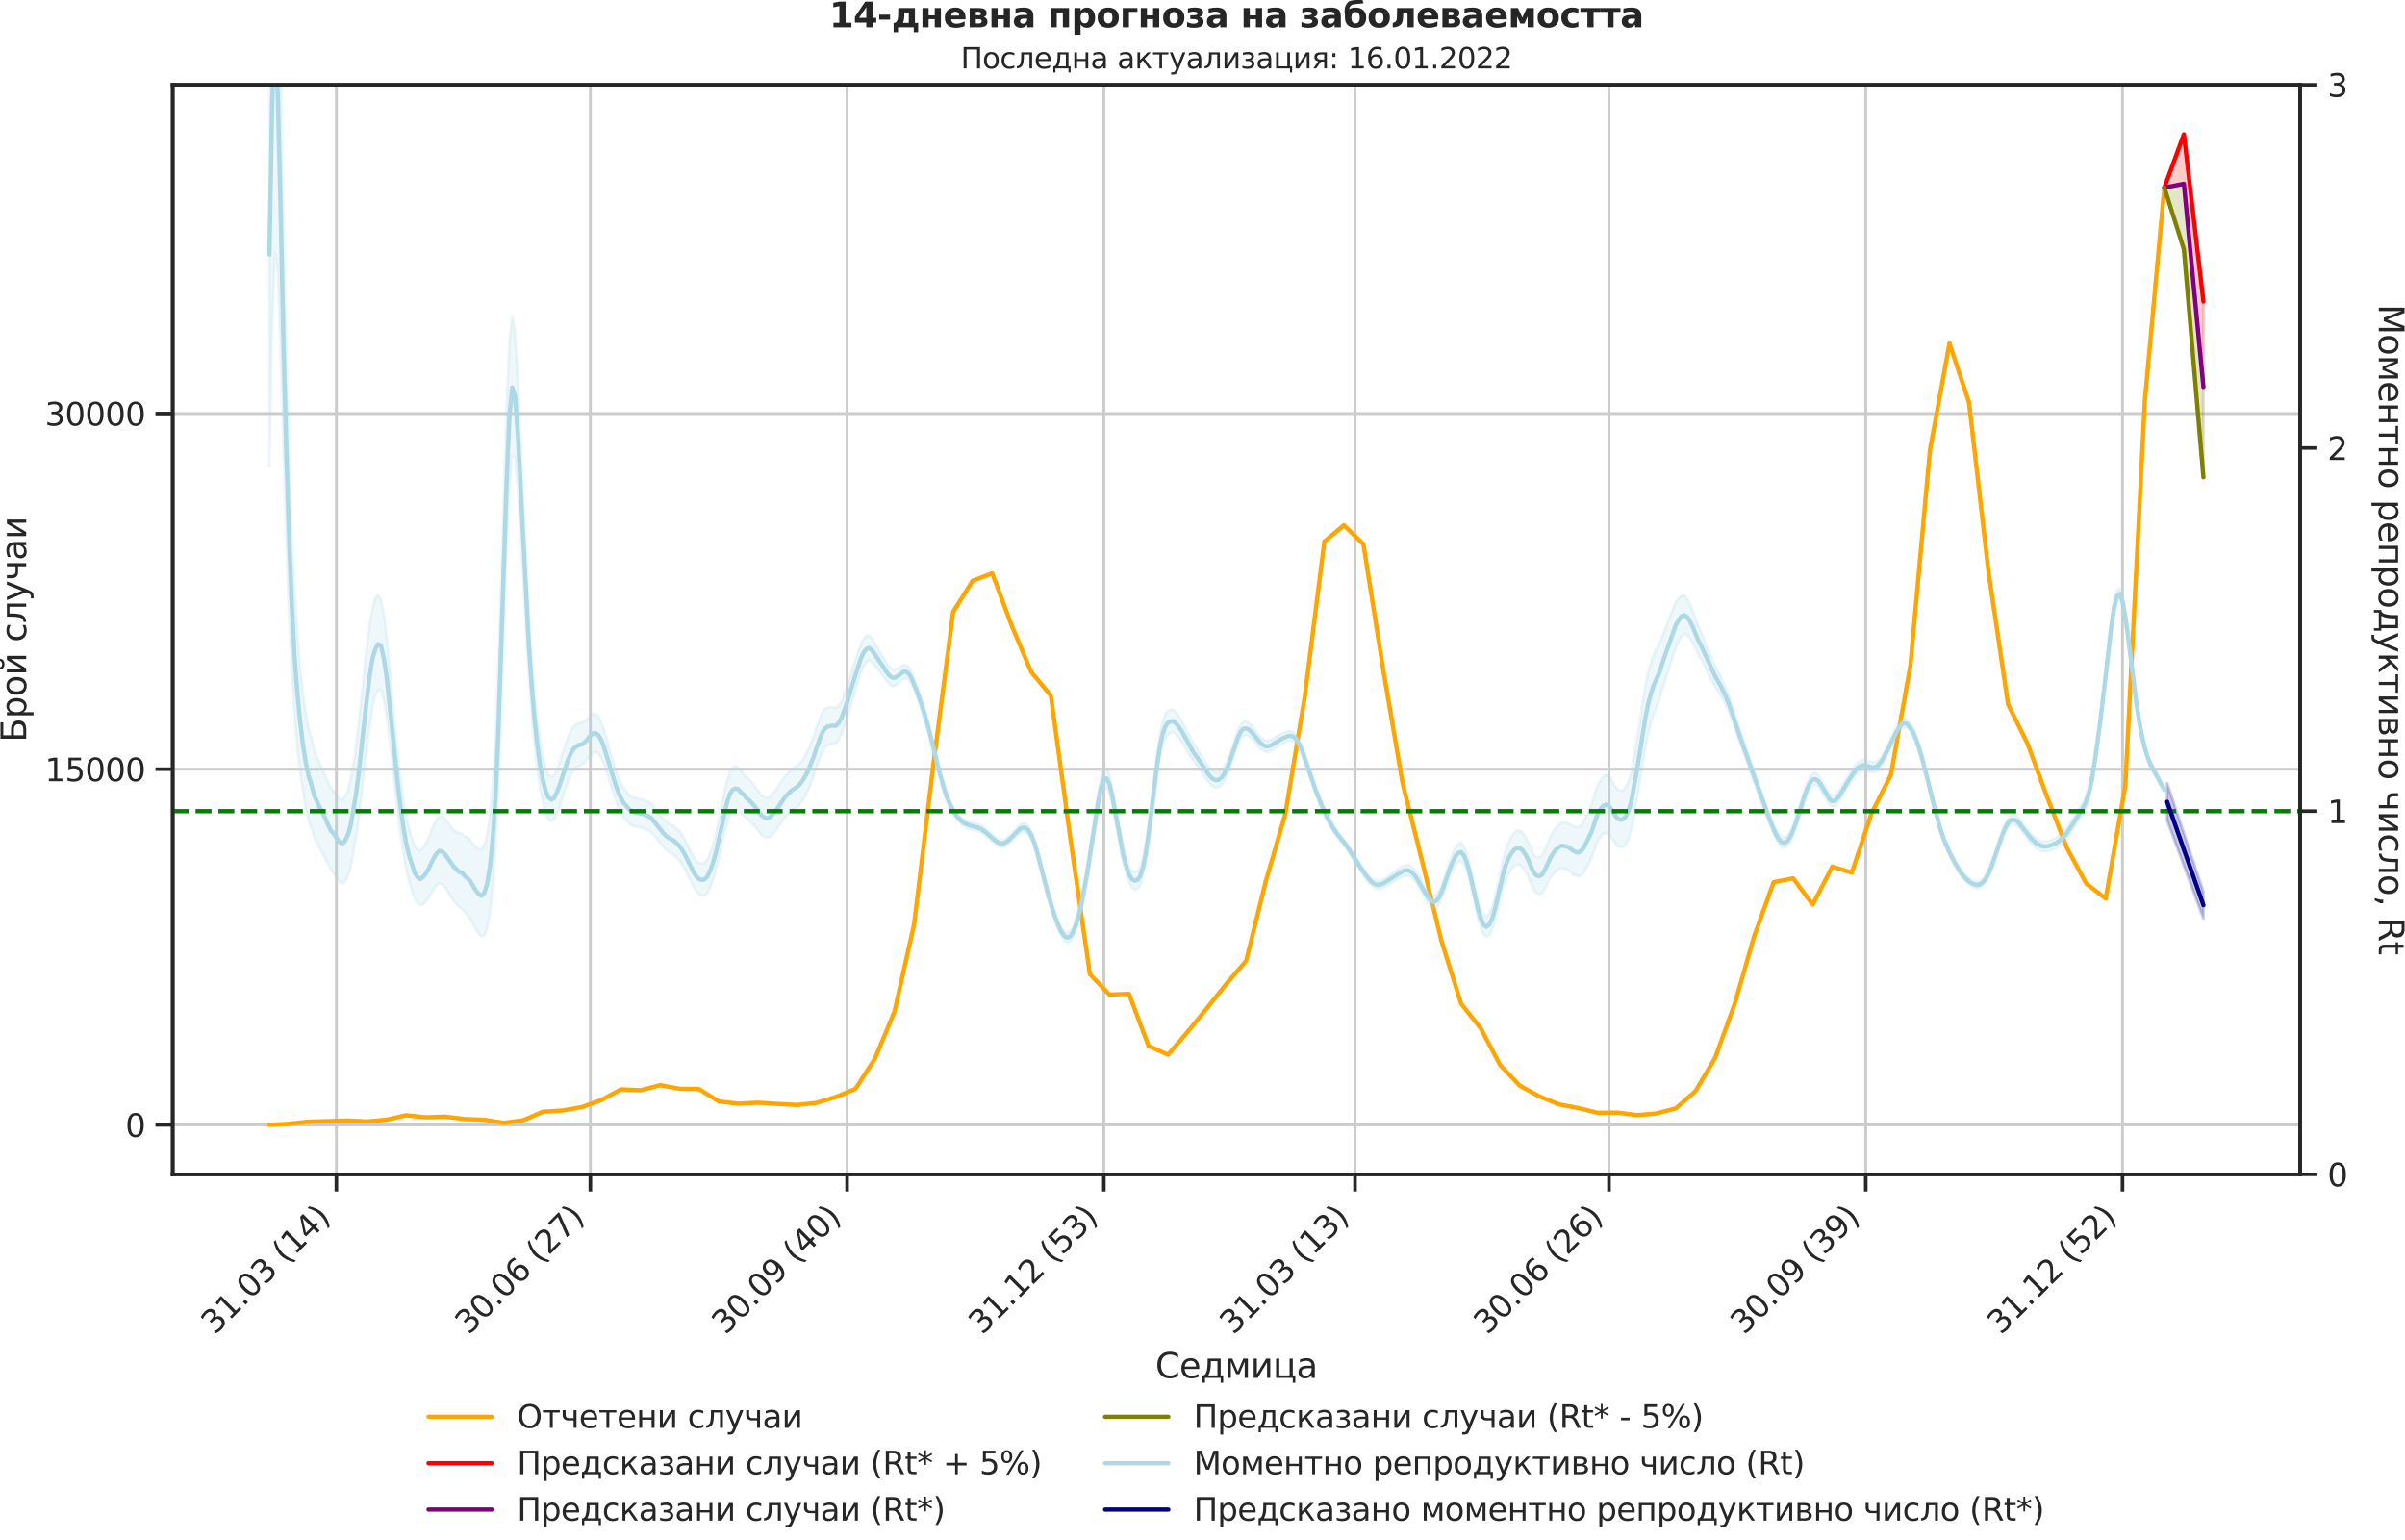 <?xml version="1.0" encoding="utf-8" standalone="no"?>
<!DOCTYPE svg PUBLIC "-//W3C//DTD SVG 1.1//EN"
  "http://www.w3.org/Graphics/SVG/1.1/DTD/svg11.dtd">
<svg xmlns:xlink="http://www.w3.org/1999/xlink" width="836.966pt" height="535.945pt" viewBox="0 0 836.966 535.945" xmlns="http://www.w3.org/2000/svg" version="1.1">
 <defs>
  <style type="text/css">*{stroke-linejoin: round; stroke-linecap: butt}</style>
 </defs>
 <g id="figure_1">
  <g id="patch_1">
   <path d="M 0 535.945 
L 836.966 535.945 
L 836.966 0 
L 0 0 
L 0 535.945 
z
" style="fill: none"/>
  </g>
  <g id="axes_1">
   <g id="patch_2">
    <path d="M 60.108 408.721 
L 800.467 408.721 
L 800.467 29.51 
L 60.108 29.51 
L 60.108 408.721 
z
" style="fill: none"/>
   </g>
   <g id="matplotlib.axis_1">
    <g id="xtick_1">
     <g id="line2d_1">
      <path d="M 117.069 408.721 
L 117.069 29.51 
" clip-path="url(#p10fe8326d1)" style="fill: none; stroke: #cccccc; stroke-linecap: round"/>
     </g>
     <g id="line2d_2">
      <defs>
       <path id="mb6ae32ad5c" d="M 0 0 
L 0 6 
" style="stroke: #262626; stroke-width: 1.25"/>
      </defs>
      <g>
       <use xlink:href="#mb6ae32ad5c" x="117.069" y="408.721" style="fill: #262626; stroke: #262626; stroke-width: 1.25"/>
      </g>
     </g>
     <g id="text_1">
      <!-- 31.03 (14) -->
      <g style="fill: #262626" transform="translate(74.745 464.838)rotate(-45)scale(0.11 -0.11)">
       <defs>
        <path id="DejaVuSans-33" d="M 2597 2516 
Q 3050 2419 3304 2112 
Q 3559 1806 3559 1356 
Q 3559 666 3084 287 
Q 2609 -91 1734 -91 
Q 1441 -91 1130 -33 
Q 819 25 488 141 
L 488 750 
Q 750 597 1062 519 
Q 1375 441 1716 441 
Q 2309 441 2620 675 
Q 2931 909 2931 1356 
Q 2931 1769 2642 2001 
Q 2353 2234 1838 2234 
L 1294 2234 
L 1294 2753 
L 1863 2753 
Q 2328 2753 2575 2939 
Q 2822 3125 2822 3475 
Q 2822 3834 2567 4026 
Q 2313 4219 1838 4219 
Q 1578 4219 1281 4162 
Q 984 4106 628 3988 
L 628 4550 
Q 988 4650 1302 4700 
Q 1616 4750 1894 4750 
Q 2613 4750 3031 4423 
Q 3450 4097 3450 3541 
Q 3450 3153 3228 2886 
Q 3006 2619 2597 2516 
z
" transform="scale(0.016)"/>
        <path id="DejaVuSans-31" d="M 794 531 
L 1825 531 
L 1825 4091 
L 703 3866 
L 703 4441 
L 1819 4666 
L 2450 4666 
L 2450 531 
L 3481 531 
L 3481 0 
L 794 0 
L 794 531 
z
" transform="scale(0.016)"/>
        <path id="DejaVuSans-2e" d="M 684 794 
L 1344 794 
L 1344 0 
L 684 0 
L 684 794 
z
" transform="scale(0.016)"/>
        <path id="DejaVuSans-30" d="M 2034 4250 
Q 1547 4250 1301 3770 
Q 1056 3291 1056 2328 
Q 1056 1369 1301 889 
Q 1547 409 2034 409 
Q 2525 409 2770 889 
Q 3016 1369 3016 2328 
Q 3016 3291 2770 3770 
Q 2525 4250 2034 4250 
z
M 2034 4750 
Q 2819 4750 3233 4129 
Q 3647 3509 3647 2328 
Q 3647 1150 3233 529 
Q 2819 -91 2034 -91 
Q 1250 -91 836 529 
Q 422 1150 422 2328 
Q 422 3509 836 4129 
Q 1250 4750 2034 4750 
z
" transform="scale(0.016)"/>
        <path id="DejaVuSans-20" transform="scale(0.016)"/>
        <path id="DejaVuSans-28" d="M 1984 4856 
Q 1566 4138 1362 3434 
Q 1159 2731 1159 2009 
Q 1159 1288 1364 580 
Q 1569 -128 1984 -844 
L 1484 -844 
Q 1016 -109 783 600 
Q 550 1309 550 2009 
Q 550 2706 781 3412 
Q 1013 4119 1484 4856 
L 1984 4856 
z
" transform="scale(0.016)"/>
        <path id="DejaVuSans-34" d="M 2419 4116 
L 825 1625 
L 2419 1625 
L 2419 4116 
z
M 2253 4666 
L 3047 4666 
L 3047 1625 
L 3713 1625 
L 3713 1100 
L 3047 1100 
L 3047 0 
L 2419 0 
L 2419 1100 
L 313 1100 
L 313 1709 
L 2253 4666 
z
" transform="scale(0.016)"/>
        <path id="DejaVuSans-29" d="M 513 4856 
L 1013 4856 
Q 1481 4119 1714 3412 
Q 1947 2706 1947 2009 
Q 1947 1309 1714 600 
Q 1481 -109 1013 -844 
L 513 -844 
Q 928 -128 1133 580 
Q 1338 1288 1338 2009 
Q 1338 2731 1133 3434 
Q 928 4138 513 4856 
z
" transform="scale(0.016)"/>
       </defs>
       <use xlink:href="#DejaVuSans-33"/>
       <use xlink:href="#DejaVuSans-31" x="63.623"/>
       <use xlink:href="#DejaVuSans-2e" x="127.246"/>
       <use xlink:href="#DejaVuSans-30" x="159.033"/>
       <use xlink:href="#DejaVuSans-33" x="222.656"/>
       <use xlink:href="#DejaVuSans-20" x="286.279"/>
       <use xlink:href="#DejaVuSans-28" x="318.066"/>
       <use xlink:href="#DejaVuSans-31" x="357.08"/>
       <use xlink:href="#DejaVuSans-34" x="420.703"/>
       <use xlink:href="#DejaVuSans-29" x="484.326"/>
      </g>
     </g>
    </g>
    <g id="xtick_2">
     <g id="line2d_3">
      <path d="M 205.45 408.721 
L 205.45 29.51 
" clip-path="url(#p10fe8326d1)" style="fill: none; stroke: #cccccc; stroke-linecap: round"/>
     </g>
     <g id="line2d_4">
      <g>
       <use xlink:href="#mb6ae32ad5c" x="205.45" y="408.721" style="fill: #262626; stroke: #262626; stroke-width: 1.25"/>
      </g>
     </g>
     <g id="text_2">
      <!-- 30.06 (27) -->
      <g style="fill: #262626" transform="translate(163.126 464.838)rotate(-45)scale(0.11 -0.11)">
       <defs>
        <path id="DejaVuSans-36" d="M 2113 2584 
Q 1688 2584 1439 2293 
Q 1191 2003 1191 1497 
Q 1191 994 1439 701 
Q 1688 409 2113 409 
Q 2538 409 2786 701 
Q 3034 994 3034 1497 
Q 3034 2003 2786 2293 
Q 2538 2584 2113 2584 
z
M 3366 4563 
L 3366 3988 
Q 3128 4100 2886 4159 
Q 2644 4219 2406 4219 
Q 1781 4219 1451 3797 
Q 1122 3375 1075 2522 
Q 1259 2794 1537 2939 
Q 1816 3084 2150 3084 
Q 2853 3084 3261 2657 
Q 3669 2231 3669 1497 
Q 3669 778 3244 343 
Q 2819 -91 2113 -91 
Q 1303 -91 875 529 
Q 447 1150 447 2328 
Q 447 3434 972 4092 
Q 1497 4750 2381 4750 
Q 2619 4750 2861 4703 
Q 3103 4656 3366 4563 
z
" transform="scale(0.016)"/>
        <path id="DejaVuSans-32" d="M 1228 531 
L 3431 531 
L 3431 0 
L 469 0 
L 469 531 
Q 828 903 1448 1529 
Q 2069 2156 2228 2338 
Q 2531 2678 2651 2914 
Q 2772 3150 2772 3378 
Q 2772 3750 2511 3984 
Q 2250 4219 1831 4219 
Q 1534 4219 1204 4116 
Q 875 4013 500 3803 
L 500 4441 
Q 881 4594 1212 4672 
Q 1544 4750 1819 4750 
Q 2544 4750 2975 4387 
Q 3406 4025 3406 3419 
Q 3406 3131 3298 2873 
Q 3191 2616 2906 2266 
Q 2828 2175 2409 1742 
Q 1991 1309 1228 531 
z
" transform="scale(0.016)"/>
        <path id="DejaVuSans-37" d="M 525 4666 
L 3525 4666 
L 3525 4397 
L 1831 0 
L 1172 0 
L 2766 4134 
L 525 4134 
L 525 4666 
z
" transform="scale(0.016)"/>
       </defs>
       <use xlink:href="#DejaVuSans-33"/>
       <use xlink:href="#DejaVuSans-30" x="63.623"/>
       <use xlink:href="#DejaVuSans-2e" x="127.246"/>
       <use xlink:href="#DejaVuSans-30" x="159.033"/>
       <use xlink:href="#DejaVuSans-36" x="222.656"/>
       <use xlink:href="#DejaVuSans-20" x="286.279"/>
       <use xlink:href="#DejaVuSans-28" x="318.066"/>
       <use xlink:href="#DejaVuSans-32" x="357.08"/>
       <use xlink:href="#DejaVuSans-37" x="420.703"/>
       <use xlink:href="#DejaVuSans-29" x="484.326"/>
      </g>
     </g>
    </g>
    <g id="xtick_3">
     <g id="line2d_5">
      <path d="M 294.802 408.721 
L 294.802 29.51 
" clip-path="url(#p10fe8326d1)" style="fill: none; stroke: #cccccc; stroke-linecap: round"/>
     </g>
     <g id="line2d_6">
      <g>
       <use xlink:href="#mb6ae32ad5c" x="294.802" y="408.721" style="fill: #262626; stroke: #262626; stroke-width: 1.25"/>
      </g>
     </g>
     <g id="text_3">
      <!-- 30.09 (40) -->
      <g style="fill: #262626" transform="translate(252.478 464.838)rotate(-45)scale(0.11 -0.11)">
       <defs>
        <path id="DejaVuSans-39" d="M 703 97 
L 703 672 
Q 941 559 1184 500 
Q 1428 441 1663 441 
Q 2288 441 2617 861 
Q 2947 1281 2994 2138 
Q 2813 1869 2534 1725 
Q 2256 1581 1919 1581 
Q 1219 1581 811 2004 
Q 403 2428 403 3163 
Q 403 3881 828 4315 
Q 1253 4750 1959 4750 
Q 2769 4750 3195 4129 
Q 3622 3509 3622 2328 
Q 3622 1225 3098 567 
Q 2575 -91 1691 -91 
Q 1453 -91 1209 -44 
Q 966 3 703 97 
z
M 1959 2075 
Q 2384 2075 2632 2365 
Q 2881 2656 2881 3163 
Q 2881 3666 2632 3958 
Q 2384 4250 1959 4250 
Q 1534 4250 1286 3958 
Q 1038 3666 1038 3163 
Q 1038 2656 1286 2365 
Q 1534 2075 1959 2075 
z
" transform="scale(0.016)"/>
       </defs>
       <use xlink:href="#DejaVuSans-33"/>
       <use xlink:href="#DejaVuSans-30" x="63.623"/>
       <use xlink:href="#DejaVuSans-2e" x="127.246"/>
       <use xlink:href="#DejaVuSans-30" x="159.033"/>
       <use xlink:href="#DejaVuSans-39" x="222.656"/>
       <use xlink:href="#DejaVuSans-20" x="286.279"/>
       <use xlink:href="#DejaVuSans-28" x="318.066"/>
       <use xlink:href="#DejaVuSans-34" x="357.08"/>
       <use xlink:href="#DejaVuSans-30" x="420.703"/>
       <use xlink:href="#DejaVuSans-29" x="484.326"/>
      </g>
     </g>
    </g>
    <g id="xtick_4">
     <g id="line2d_7">
      <path d="M 384.155 408.721 
L 384.155 29.51 
" clip-path="url(#p10fe8326d1)" style="fill: none; stroke: #cccccc; stroke-linecap: round"/>
     </g>
     <g id="line2d_8">
      <g>
       <use xlink:href="#mb6ae32ad5c" x="384.155" y="408.721" style="fill: #262626; stroke: #262626; stroke-width: 1.25"/>
      </g>
     </g>
     <g id="text_4">
      <!-- 31.12 (53) -->
      <g style="fill: #262626" transform="translate(341.83 464.838)rotate(-45)scale(0.11 -0.11)">
       <defs>
        <path id="DejaVuSans-35" d="M 691 4666 
L 3169 4666 
L 3169 4134 
L 1269 4134 
L 1269 2991 
Q 1406 3038 1543 3061 
Q 1681 3084 1819 3084 
Q 2600 3084 3056 2656 
Q 3513 2228 3513 1497 
Q 3513 744 3044 326 
Q 2575 -91 1722 -91 
Q 1428 -91 1123 -41 
Q 819 9 494 109 
L 494 744 
Q 775 591 1075 516 
Q 1375 441 1709 441 
Q 2250 441 2565 725 
Q 2881 1009 2881 1497 
Q 2881 1984 2565 2268 
Q 2250 2553 1709 2553 
Q 1456 2553 1204 2497 
Q 953 2441 691 2322 
L 691 4666 
z
" transform="scale(0.016)"/>
       </defs>
       <use xlink:href="#DejaVuSans-33"/>
       <use xlink:href="#DejaVuSans-31" x="63.623"/>
       <use xlink:href="#DejaVuSans-2e" x="127.246"/>
       <use xlink:href="#DejaVuSans-31" x="159.033"/>
       <use xlink:href="#DejaVuSans-32" x="222.656"/>
       <use xlink:href="#DejaVuSans-20" x="286.279"/>
       <use xlink:href="#DejaVuSans-28" x="318.066"/>
       <use xlink:href="#DejaVuSans-35" x="357.08"/>
       <use xlink:href="#DejaVuSans-33" x="420.703"/>
       <use xlink:href="#DejaVuSans-29" x="484.326"/>
      </g>
     </g>
    </g>
    <g id="xtick_5">
     <g id="line2d_9">
      <path d="M 471.564 408.721 
L 471.564 29.51 
" clip-path="url(#p10fe8326d1)" style="fill: none; stroke: #cccccc; stroke-linecap: round"/>
     </g>
     <g id="line2d_10">
      <g>
       <use xlink:href="#mb6ae32ad5c" x="471.564" y="408.721" style="fill: #262626; stroke: #262626; stroke-width: 1.25"/>
      </g>
     </g>
     <g id="text_5">
      <!-- 31.03 (13) -->
      <g style="fill: #262626" transform="translate(429.24 464.838)rotate(-45)scale(0.11 -0.11)">
       <use xlink:href="#DejaVuSans-33"/>
       <use xlink:href="#DejaVuSans-31" x="63.623"/>
       <use xlink:href="#DejaVuSans-2e" x="127.246"/>
       <use xlink:href="#DejaVuSans-30" x="159.033"/>
       <use xlink:href="#DejaVuSans-33" x="222.656"/>
       <use xlink:href="#DejaVuSans-20" x="286.279"/>
       <use xlink:href="#DejaVuSans-28" x="318.066"/>
       <use xlink:href="#DejaVuSans-31" x="357.08"/>
       <use xlink:href="#DejaVuSans-33" x="420.703"/>
       <use xlink:href="#DejaVuSans-29" x="484.326"/>
      </g>
     </g>
    </g>
    <g id="xtick_6">
     <g id="line2d_11">
      <path d="M 559.945 408.721 
L 559.945 29.51 
" clip-path="url(#p10fe8326d1)" style="fill: none; stroke: #cccccc; stroke-linecap: round"/>
     </g>
     <g id="line2d_12">
      <g>
       <use xlink:href="#mb6ae32ad5c" x="559.945" y="408.721" style="fill: #262626; stroke: #262626; stroke-width: 1.25"/>
      </g>
     </g>
     <g id="text_6">
      <!-- 30.06 (26) -->
      <g style="fill: #262626" transform="translate(517.621 464.838)rotate(-45)scale(0.11 -0.11)">
       <use xlink:href="#DejaVuSans-33"/>
       <use xlink:href="#DejaVuSans-30" x="63.623"/>
       <use xlink:href="#DejaVuSans-2e" x="127.246"/>
       <use xlink:href="#DejaVuSans-30" x="159.033"/>
       <use xlink:href="#DejaVuSans-36" x="222.656"/>
       <use xlink:href="#DejaVuSans-20" x="286.279"/>
       <use xlink:href="#DejaVuSans-28" x="318.066"/>
       <use xlink:href="#DejaVuSans-32" x="357.08"/>
       <use xlink:href="#DejaVuSans-36" x="420.703"/>
       <use xlink:href="#DejaVuSans-29" x="484.326"/>
      </g>
     </g>
    </g>
    <g id="xtick_7">
     <g id="line2d_13">
      <path d="M 649.297 408.721 
L 649.297 29.51 
" clip-path="url(#p10fe8326d1)" style="fill: none; stroke: #cccccc; stroke-linecap: round"/>
     </g>
     <g id="line2d_14">
      <g>
       <use xlink:href="#mb6ae32ad5c" x="649.297" y="408.721" style="fill: #262626; stroke: #262626; stroke-width: 1.25"/>
      </g>
     </g>
     <g id="text_7">
      <!-- 30.09 (39) -->
      <g style="fill: #262626" transform="translate(606.973 464.838)rotate(-45)scale(0.11 -0.11)">
       <use xlink:href="#DejaVuSans-33"/>
       <use xlink:href="#DejaVuSans-30" x="63.623"/>
       <use xlink:href="#DejaVuSans-2e" x="127.246"/>
       <use xlink:href="#DejaVuSans-30" x="159.033"/>
       <use xlink:href="#DejaVuSans-39" x="222.656"/>
       <use xlink:href="#DejaVuSans-20" x="286.279"/>
       <use xlink:href="#DejaVuSans-28" x="318.066"/>
       <use xlink:href="#DejaVuSans-33" x="357.08"/>
       <use xlink:href="#DejaVuSans-39" x="420.703"/>
       <use xlink:href="#DejaVuSans-29" x="484.326"/>
      </g>
     </g>
    </g>
    <g id="xtick_8">
     <g id="line2d_15">
      <path d="M 738.649 408.721 
L 738.649 29.51 
" clip-path="url(#p10fe8326d1)" style="fill: none; stroke: #cccccc; stroke-linecap: round"/>
     </g>
     <g id="line2d_16">
      <g>
       <use xlink:href="#mb6ae32ad5c" x="738.649" y="408.721" style="fill: #262626; stroke: #262626; stroke-width: 1.25"/>
      </g>
     </g>
     <g id="text_8">
      <!-- 31.12 (52) -->
      <g style="fill: #262626" transform="translate(696.325 464.838)rotate(-45)scale(0.11 -0.11)">
       <use xlink:href="#DejaVuSans-33"/>
       <use xlink:href="#DejaVuSans-31" x="63.623"/>
       <use xlink:href="#DejaVuSans-2e" x="127.246"/>
       <use xlink:href="#DejaVuSans-31" x="159.033"/>
       <use xlink:href="#DejaVuSans-32" x="222.656"/>
       <use xlink:href="#DejaVuSans-20" x="286.279"/>
       <use xlink:href="#DejaVuSans-28" x="318.066"/>
       <use xlink:href="#DejaVuSans-35" x="357.08"/>
       <use xlink:href="#DejaVuSans-32" x="420.703"/>
       <use xlink:href="#DejaVuSans-29" x="484.326"/>
      </g>
     </g>
    </g>
    <g id="text_9">
     <!-- Седмица -->
     <g style="fill: #262626" transform="translate(402.072 479.573)scale(0.12 -0.12)">
      <defs>
       <path id="DejaVuSans-421" d="M 4122 4306 
L 4122 3641 
Q 3803 3938 3442 4084 
Q 3081 4231 2675 4231 
Q 1875 4231 1450 3742 
Q 1025 3253 1025 2328 
Q 1025 1406 1450 917 
Q 1875 428 2675 428 
Q 3081 428 3442 575 
Q 3803 722 4122 1019 
L 4122 359 
Q 3791 134 3420 21 
Q 3050 -91 2638 -91 
Q 1578 -91 968 557 
Q 359 1206 359 2328 
Q 359 3453 968 4101 
Q 1578 4750 2638 4750 
Q 3056 4750 3426 4639 
Q 3797 4528 4122 4306 
z
" transform="scale(0.016)"/>
       <path id="DejaVuSans-435" d="M 3597 1894 
L 3597 1613 
L 953 1613 
Q 991 1019 1311 708 
Q 1631 397 2203 397 
Q 2534 397 2845 478 
Q 3156 559 3463 722 
L 3463 178 
Q 3153 47 2828 -22 
Q 2503 -91 2169 -91 
Q 1331 -91 842 396 
Q 353 884 353 1716 
Q 353 2575 817 3079 
Q 1281 3584 2069 3584 
Q 2775 3584 3186 3129 
Q 3597 2675 3597 1894 
z
M 3022 2063 
Q 3016 2534 2758 2815 
Q 2500 3097 2075 3097 
Q 1594 3097 1305 2825 
Q 1016 2553 972 2059 
L 3022 2063 
z
" transform="scale(0.016)"/>
       <path id="DejaVuSans-434" d="M 1384 459 
L 3053 459 
L 3053 3041 
L 1844 3041 
L 1844 2603 
Q 1844 1316 1475 628 
L 1384 459 
z
M 550 459 
Q 834 584 959 850 
Q 1266 1509 1266 2838 
L 1266 3500 
L 3631 3500 
L 3631 459 
L 4091 459 
L 4091 -884 
L 3631 -884 
L 3631 0 
L 794 0 
L 794 -884 
L 334 -884 
L 334 459 
L 550 459 
z
" transform="scale(0.016)"/>
       <path id="DejaVuSans-43c" d="M 581 3500 
L 1422 3500 
L 2416 1156 
L 3413 3500 
L 4247 3500 
L 4247 0 
L 3669 0 
L 3669 2950 
L 2703 672 
L 2128 672 
L 1159 2950 
L 1159 0 
L 581 0 
L 581 3500 
z
" transform="scale(0.016)"/>
       <path id="DejaVuSans-438" d="M 3578 3500 
L 3578 0 
L 3006 0 
L 3006 2809 
L 1319 0 
L 581 0 
L 581 3500 
L 1153 3500 
L 1153 697 
L 2838 3500 
L 3578 3500 
z
" transform="scale(0.016)"/>
       <path id="DejaVuSans-446" d="M 3603 0 
L 581 0 
L 581 3500 
L 1159 3500 
L 1159 459 
L 3025 459 
L 3025 3500 
L 3603 3500 
L 3603 459 
L 4063 459 
L 4063 -884 
L 3603 -884 
L 3603 0 
z
" transform="scale(0.016)"/>
       <path id="DejaVuSans-430" d="M 2194 1759 
Q 1497 1759 1228 1600 
Q 959 1441 959 1056 
Q 959 750 1161 570 
Q 1363 391 1709 391 
Q 2188 391 2477 730 
Q 2766 1069 2766 1631 
L 2766 1759 
L 2194 1759 
z
M 3341 1997 
L 3341 0 
L 2766 0 
L 2766 531 
Q 2569 213 2275 61 
Q 1981 -91 1556 -91 
Q 1019 -91 701 211 
Q 384 513 384 1019 
Q 384 1609 779 1909 
Q 1175 2209 1959 2209 
L 2766 2209 
L 2766 2266 
Q 2766 2663 2505 2880 
Q 2244 3097 1772 3097 
Q 1472 3097 1187 3025 
Q 903 2953 641 2809 
L 641 3341 
Q 956 3463 1253 3523 
Q 1550 3584 1831 3584 
Q 2591 3584 2966 3190 
Q 3341 2797 3341 1997 
z
" transform="scale(0.016)"/>
      </defs>
      <use xlink:href="#DejaVuSans-421"/>
      <use xlink:href="#DejaVuSans-435" x="69.824"/>
      <use xlink:href="#DejaVuSans-434" x="131.348"/>
      <use xlink:href="#DejaVuSans-43c" x="200.488"/>
      <use xlink:href="#DejaVuSans-438" x="275.928"/>
      <use xlink:href="#DejaVuSans-446" x="340.918"/>
      <use xlink:href="#DejaVuSans-430" x="408.984"/>
     </g>
    </g>
   </g>
   <g id="matplotlib.axis_2">
    <g id="ytick_1">
     <g id="line2d_17">
      <path d="M 60.108 391.517 
L 800.467 391.517 
" clip-path="url(#p10fe8326d1)" style="fill: none; stroke: #cccccc; stroke-linecap: round"/>
     </g>
     <g id="line2d_18">
      <defs>
       <path id="mff3faff00f" d="M 0 0 
L -6 0 
" style="stroke: #262626; stroke-width: 1.25"/>
      </defs>
      <g>
       <use xlink:href="#mff3faff00f" x="60.108" y="391.517" style="fill: #262626; stroke: #262626; stroke-width: 1.25"/>
      </g>
     </g>
     <g id="text_10">
      <!-- 0 -->
      <g style="fill: #262626" transform="translate(43.609 395.696)scale(0.11 -0.11)">
       <use xlink:href="#DejaVuSans-30"/>
      </g>
     </g>
    </g>
    <g id="ytick_2">
     <g id="line2d_19">
      <path d="M 60.108 267.728 
L 800.467 267.728 
" clip-path="url(#p10fe8326d1)" style="fill: none; stroke: #cccccc; stroke-linecap: round"/>
     </g>
     <g id="line2d_20">
      <g>
       <use xlink:href="#mff3faff00f" x="60.108" y="267.728" style="fill: #262626; stroke: #262626; stroke-width: 1.25"/>
      </g>
     </g>
     <g id="text_11">
      <!-- 15000 -->
      <g style="fill: #262626" transform="translate(15.614 271.907)scale(0.11 -0.11)">
       <use xlink:href="#DejaVuSans-31"/>
       <use xlink:href="#DejaVuSans-35" x="63.623"/>
       <use xlink:href="#DejaVuSans-30" x="127.246"/>
       <use xlink:href="#DejaVuSans-30" x="190.869"/>
       <use xlink:href="#DejaVuSans-30" x="254.492"/>
      </g>
     </g>
    </g>
    <g id="ytick_3">
     <g id="line2d_21">
      <path d="M 60.108 143.938 
L 800.467 143.938 
" clip-path="url(#p10fe8326d1)" style="fill: none; stroke: #cccccc; stroke-linecap: round"/>
     </g>
     <g id="line2d_22">
      <g>
       <use xlink:href="#mff3faff00f" x="60.108" y="143.938" style="fill: #262626; stroke: #262626; stroke-width: 1.25"/>
      </g>
     </g>
     <g id="text_12">
      <!-- 30000 -->
      <g style="fill: #262626" transform="translate(15.614 148.117)scale(0.11 -0.11)">
       <use xlink:href="#DejaVuSans-33"/>
       <use xlink:href="#DejaVuSans-30" x="63.623"/>
       <use xlink:href="#DejaVuSans-30" x="127.246"/>
       <use xlink:href="#DejaVuSans-30" x="190.869"/>
       <use xlink:href="#DejaVuSans-30" x="254.492"/>
      </g>
     </g>
    </g>
    <g id="text_13">
     <!-- Брой случаи -->
     <g style="fill: #262626" transform="translate(9.118 258.325)rotate(-90)scale(0.12 -0.12)">
      <defs>
       <path id="DejaVuSans-411" d="M 3272 1372 
Q 3272 1806 3026 2017 
Q 2781 2228 2272 2228 
L 1259 2228 
L 1259 519 
L 2272 519 
Q 2781 519 3026 730 
Q 3272 941 3272 1372 
z
M 3609 4666 
L 3609 4147 
L 1259 4147 
L 1259 2747 
L 2303 2747 
Q 3088 2747 3513 2406 
Q 3938 2066 3938 1372 
Q 3938 681 3527 340 
Q 3116 0 2303 0 
L 628 0 
L 628 4666 
L 3609 4666 
z
" transform="scale(0.016)"/>
       <path id="DejaVuSans-440" d="M 1159 525 
L 1159 -1331 
L 581 -1331 
L 581 3500 
L 1159 3500 
L 1159 2969 
Q 1341 3281 1617 3432 
Q 1894 3584 2278 3584 
Q 2916 3584 3314 3078 
Q 3713 2572 3713 1747 
Q 3713 922 3314 415 
Q 2916 -91 2278 -91 
Q 1894 -91 1617 61 
Q 1341 213 1159 525 
z
M 3116 1747 
Q 3116 2381 2855 2742 
Q 2594 3103 2138 3103 
Q 1681 3103 1420 2742 
Q 1159 2381 1159 1747 
Q 1159 1113 1420 752 
Q 1681 391 2138 391 
Q 2594 391 2855 752 
Q 3116 1113 3116 1747 
z
" transform="scale(0.016)"/>
       <path id="DejaVuSans-43e" d="M 1959 3097 
Q 1497 3097 1228 2736 
Q 959 2375 959 1747 
Q 959 1119 1226 758 
Q 1494 397 1959 397 
Q 2419 397 2687 759 
Q 2956 1122 2956 1747 
Q 2956 2369 2687 2733 
Q 2419 3097 1959 3097 
z
M 1959 3584 
Q 2709 3584 3137 3096 
Q 3566 2609 3566 1747 
Q 3566 888 3137 398 
Q 2709 -91 1959 -91 
Q 1206 -91 779 398 
Q 353 888 353 1747 
Q 353 2609 779 3096 
Q 1206 3584 1959 3584 
z
" transform="scale(0.016)"/>
       <path id="DejaVuSans-439" d="M 3578 3500 
L 3578 0 
L 3006 0 
L 3006 2809 
L 1319 0 
L 581 0 
L 581 3500 
L 1153 3500 
L 1153 697 
L 2838 3500 
L 3578 3500 
z
M 1102 4833 
L 1471 4833 
Q 1505 4599 1656 4481 
Q 1808 4364 2080 4364 
Q 2349 4364 2499 4480 
Q 2649 4596 2689 4833 
L 3058 4833 
Q 3027 4386 2780 4161 
Q 2533 3936 2080 3936 
Q 1627 3936 1380 4161 
Q 1133 4386 1102 4833 
z
" transform="scale(0.016)"/>
       <path id="DejaVuSans-441" d="M 3122 3366 
L 3122 2828 
Q 2878 2963 2633 3030 
Q 2388 3097 2138 3097 
Q 1578 3097 1268 2742 
Q 959 2388 959 1747 
Q 959 1106 1268 751 
Q 1578 397 2138 397 
Q 2388 397 2633 464 
Q 2878 531 3122 666 
L 3122 134 
Q 2881 22 2623 -34 
Q 2366 -91 2075 -91 
Q 1284 -91 818 406 
Q 353 903 353 1747 
Q 353 2603 823 3093 
Q 1294 3584 2113 3584 
Q 2378 3584 2631 3529 
Q 2884 3475 3122 3366 
z
" transform="scale(0.016)"/>
       <path id="DejaVuSans-43b" d="M 238 0 
L 238 478 
Q 806 566 981 959 
Q 1194 1513 1194 2928 
L 1194 3500 
L 3559 3500 
L 3559 0 
L 2984 0 
L 2984 3041 
L 1769 3041 
L 1769 2694 
Q 1769 1344 1494 738 
Q 1200 91 238 0 
z
" transform="scale(0.016)"/>
       <path id="DejaVuSans-443" d="M 2059 -325 
Q 1816 -950 1584 -1140 
Q 1353 -1331 966 -1331 
L 506 -1331 
L 506 -850 
L 844 -850 
Q 1081 -850 1212 -737 
Q 1344 -625 1503 -206 
L 1606 56 
L 191 3500 
L 800 3500 
L 1894 763 
L 2988 3500 
L 3597 3500 
L 2059 -325 
z
" transform="scale(0.016)"/>
       <path id="DejaVuSans-447" d="M 2625 0 
L 2625 1472 
L 1553 1472 
Q 1075 1472 756 1769 
Q 469 2038 469 2613 
L 469 3500 
L 1044 3500 
L 1044 2666 
Q 1044 2300 1206 2116 
Q 1372 1931 1697 1931 
L 2625 1931 
L 2625 3500 
L 3200 3500 
L 3200 0 
L 2625 0 
z
" transform="scale(0.016)"/>
      </defs>
      <use xlink:href="#DejaVuSans-411"/>
      <use xlink:href="#DejaVuSans-440" x="68.604"/>
      <use xlink:href="#DejaVuSans-43e" x="132.08"/>
      <use xlink:href="#DejaVuSans-439" x="193.262"/>
      <use xlink:href="#DejaVuSans-20" x="258.252"/>
      <use xlink:href="#DejaVuSans-441" x="290.039"/>
      <use xlink:href="#DejaVuSans-43b" x="345.02"/>
      <use xlink:href="#DejaVuSans-443" x="408.936"/>
      <use xlink:href="#DejaVuSans-447" x="468.115"/>
      <use xlink:href="#DejaVuSans-430" x="527.197"/>
      <use xlink:href="#DejaVuSans-438" x="588.477"/>
     </g>
    </g>
   </g>
   <g id="PolyCollection_1">
    <defs>
     <path id="me43fad6f41" d="M 753.218 -470.638 
L 753.218 -470.638 
L 760.016 -489.198 
L 766.815 -431.042 
L 766.815 -401.258 
L 766.815 -401.258 
L 760.016 -471.975 
L 753.218 -470.638 
z
" style="stroke: #ff0000; stroke-opacity: 0.2"/>
    </defs>
    <g clip-path="url(#p10fe8326d1)">
     <use xlink:href="#me43fad6f41" x="0" y="535.945" style="fill: #ff0000; fill-opacity: 0.2; stroke: #ff0000; stroke-opacity: 0.2"/>
    </g>
   </g>
   <g id="PolyCollection_2">
    <defs>
     <path id="m83580d0520" d="M 753.218 -470.638 
L 753.218 -470.638 
L 760.016 -471.975 
L 766.815 -401.258 
L 766.815 -369.84 
L 766.815 -369.84 
L 760.016 -449.156 
L 753.218 -470.638 
z
" style="stroke: #808000; stroke-opacity: 0.2"/>
    </defs>
    <g clip-path="url(#p10fe8326d1)">
     <use xlink:href="#m83580d0520" x="0" y="535.945" style="fill: #808000; fill-opacity: 0.2; stroke: #808000; stroke-opacity: 0.2"/>
    </g>
   </g>
   <g id="line2d_23">
    <path d="M 93.76 391.484 
L 100.559 391.129 
L 107.357 390.395 
L 114.156 390.205 
L 120.954 389.99 
L 127.753 390.329 
L 134.551 389.71 
L 141.35 388.166 
L 148.148 388.893 
L 154.947 388.653 
L 161.746 389.487 
L 168.544 389.734 
L 175.343 390.807 
L 182.141 389.883 
L 188.94 386.937 
L 195.738 386.516 
L 202.537 385.303 
L 209.335 382.835 
L 216.134 379.155 
L 222.932 379.443 
L 229.731 377.702 
L 236.529 378.94 
L 243.328 379.08 
L 250.126 383.347 
L 256.925 384.139 
L 263.723 383.784 
L 270.522 384.205 
L 277.321 384.577 
L 284.119 383.859 
L 290.918 381.795 
L 297.716 378.965 
L 304.515 368.401 
L 311.313 351.995 
L 318.112 321.749 
L 324.91 265.4 
L 331.709 212.922 
L 338.507 202.119 
L 345.306 199.544 
L 352.104 217.799 
L 358.903 233.917 
L 365.701 242.078 
L 372.5 291.85 
L 379.299 339.072 
L 386.097 346.161 
L 392.896 345.913 
L 399.694 364.036 
L 406.493 367.089 
L 413.291 359.15 
L 420.09 350.799 
L 426.888 342.298 
L 433.687 334.384 
L 440.485 306.787 
L 447.284 283.366 
L 454.082 242.417 
L 460.881 188.486 
L 467.679 182.808 
L 474.478 189.418 
L 481.276 232.472 
L 488.075 272.415 
L 494.874 299.607 
L 501.672 327.592 
L 508.471 349.305 
L 515.269 357.846 
L 522.068 370.687 
L 528.866 377.851 
L 535.665 381.573 
L 542.463 384.354 
L 549.262 385.649 
L 556.06 387.308 
L 562.859 387.234 
L 569.657 388.117 
L 576.456 387.523 
L 583.254 385.748 
L 590.053 379.757 
L 596.852 368.253 
L 603.65 349.519 
L 610.449 325.917 
L 617.247 307.035 
L 624.046 305.714 
L 630.844 314.85 
L 637.643 301.621 
L 644.441 303.734 
L 651.24 283.276 
L 658.038 269.708 
L 664.837 231.598 
L 671.635 156.697 
L 678.434 119.494 
L 685.232 140.051 
L 692.031 199.123 
L 698.829 245.148 
L 705.628 258.872 
L 712.427 277.416 
L 719.225 294.945 
L 726.024 307.497 
L 732.822 312.746 
L 739.621 273.488 
L 746.419 139.671 
L 753.218 65.307 
" clip-path="url(#p10fe8326d1)" style="fill: none; stroke: #ffa500; stroke-width: 1.5; stroke-linecap: round"/>
   </g>
   <g id="line2d_24">
    <path d="M 753.218 65.307 
L 760.016 46.747 
L 766.815 104.903 
" clip-path="url(#p10fe8326d1)" style="fill: none; stroke: #ff0000; stroke-width: 1.5; stroke-linecap: round"/>
   </g>
   <g id="line2d_25">
    <path d="M 753.218 65.307 
L 760.016 63.97 
L 766.815 134.687 
" clip-path="url(#p10fe8326d1)" style="fill: none; stroke: #800080; stroke-width: 1.5; stroke-linecap: round"/>
   </g>
   <g id="line2d_26">
    <path d="M 753.218 65.307 
L 760.016 86.789 
L 766.815 166.105 
" clip-path="url(#p10fe8326d1)" style="fill: none; stroke: #808000; stroke-width: 1.5; stroke-linecap: round"/>
   </g>
   <g id="patch_3">
    <path d="M 60.108 408.721 
L 60.108 29.51 
" style="fill: none; stroke: #262626; stroke-width: 1.25; stroke-linejoin: miter; stroke-linecap: square"/>
   </g>
   <g id="patch_4">
    <path d="M 800.467 408.721 
L 800.467 29.51 
" style="fill: none; stroke: #262626; stroke-width: 1.25; stroke-linejoin: miter; stroke-linecap: square"/>
   </g>
   <g id="patch_5">
    <path d="M 60.108 408.721 
L 800.467 408.721 
" style="fill: none; stroke: #262626; stroke-width: 1.25; stroke-linejoin: miter; stroke-linecap: square"/>
   </g>
   <g id="patch_6">
    <path d="M 60.108 29.51 
L 800.467 29.51 
" style="fill: none; stroke: #262626; stroke-width: 1.25; stroke-linejoin: miter; stroke-linecap: square"/>
   </g>
   <g id="text_14">
    <!-- Последна актуализация: 16.01.2022 -->
    <g style="fill: #262626" transform="translate(334.356 23.822)scale(0.1 -0.1)">
     <defs>
      <path id="DejaVuSans-41f" d="M 4184 4666 
L 4184 0 
L 3553 0 
L 3553 4134 
L 1259 4134 
L 1259 0 
L 628 0 
L 628 4666 
L 4184 4666 
z
" transform="scale(0.016)"/>
      <path id="DejaVuSans-43d" d="M 581 3500 
L 1159 3500 
L 1159 2072 
L 3025 2072 
L 3025 3500 
L 3603 3500 
L 3603 0 
L 3025 0 
L 3025 1613 
L 1159 1613 
L 1159 0 
L 581 0 
L 581 3500 
z
" transform="scale(0.016)"/>
      <path id="DejaVuSans-43a" d="M 581 3500 
L 1153 3500 
L 1153 1856 
L 2775 3500 
L 3481 3500 
L 2144 2147 
L 3653 0 
L 3009 0 
L 1769 1766 
L 1153 1141 
L 1153 0 
L 581 0 
L 581 3500 
z
" transform="scale(0.016)"/>
      <path id="DejaVuSans-442" d="M 188 3500 
L 3541 3500 
L 3541 3041 
L 2147 3041 
L 2147 0 
L 1581 0 
L 1581 3041 
L 188 3041 
L 188 3500 
z
" transform="scale(0.016)"/>
      <path id="DejaVuSans-437" d="M 2206 1888 
Q 2594 1813 2809 1584 
Q 3025 1356 3025 1019 
Q 3025 478 2622 193 
Q 2219 -91 1475 -91 
Q 1225 -91 961 -47 
Q 697 -3 416 84 
L 416 619 
Q 638 503 903 445 
Q 1169 388 1459 388 
Q 1931 388 2195 563 
Q 2459 738 2459 1019 
Q 2459 1294 2225 1461 
Q 1991 1628 1563 1628 
L 1100 1628 
L 1100 2103 
L 1584 2103 
Q 1947 2103 2158 2242 
Q 2369 2381 2369 2600 
Q 2369 2800 2151 2944 
Q 1934 3088 1563 3088 
Q 1341 3088 1089 3047 
Q 838 3006 534 2916 
L 534 3438 
Q 841 3513 1106 3550 
Q 1372 3588 1609 3588 
Q 2222 3588 2576 3342 
Q 2931 3097 2931 2656 
Q 2931 2366 2743 2164 
Q 2556 1963 2206 1888 
z
" transform="scale(0.016)"/>
      <path id="DejaVuSans-44f" d="M 1181 2491 
Q 1181 2231 1381 2084 
Q 1581 1938 1953 1938 
L 2728 1938 
L 2728 3041 
L 1953 3041 
Q 1581 3041 1381 2897 
Q 1181 2753 1181 2491 
z
M 363 0 
L 1431 1534 
Q 1069 1616 828 1830 
Q 588 2044 588 2491 
Q 588 2997 923 3248 
Q 1259 3500 1938 3500 
L 3306 3500 
L 3306 0 
L 2728 0 
L 2728 1478 
L 2013 1478 
L 981 0 
L 363 0 
z
" transform="scale(0.016)"/>
      <path id="DejaVuSans-3a" d="M 750 794 
L 1409 794 
L 1409 0 
L 750 0 
L 750 794 
z
M 750 3309 
L 1409 3309 
L 1409 2516 
L 750 2516 
L 750 3309 
z
" transform="scale(0.016)"/>
     </defs>
     <use xlink:href="#DejaVuSans-41f"/>
     <use xlink:href="#DejaVuSans-43e" x="75.195"/>
     <use xlink:href="#DejaVuSans-441" x="136.377"/>
     <use xlink:href="#DejaVuSans-43b" x="191.357"/>
     <use xlink:href="#DejaVuSans-435" x="255.273"/>
     <use xlink:href="#DejaVuSans-434" x="316.797"/>
     <use xlink:href="#DejaVuSans-43d" x="385.938"/>
     <use xlink:href="#DejaVuSans-430" x="451.318"/>
     <use xlink:href="#DejaVuSans-20" x="512.598"/>
     <use xlink:href="#DejaVuSans-430" x="544.385"/>
     <use xlink:href="#DejaVuSans-43a" x="605.664"/>
     <use xlink:href="#DejaVuSans-442" x="666.064"/>
     <use xlink:href="#DejaVuSans-443" x="724.316"/>
     <use xlink:href="#DejaVuSans-430" x="783.496"/>
     <use xlink:href="#DejaVuSans-43b" x="844.775"/>
     <use xlink:href="#DejaVuSans-438" x="908.691"/>
     <use xlink:href="#DejaVuSans-437" x="973.682"/>
     <use xlink:href="#DejaVuSans-430" x="1026.855"/>
     <use xlink:href="#DejaVuSans-446" x="1088.135"/>
     <use xlink:href="#DejaVuSans-438" x="1156.201"/>
     <use xlink:href="#DejaVuSans-44f" x="1221.191"/>
     <use xlink:href="#DejaVuSans-3a" x="1281.348"/>
     <use xlink:href="#DejaVuSans-20" x="1315.039"/>
     <use xlink:href="#DejaVuSans-31" x="1346.826"/>
     <use xlink:href="#DejaVuSans-36" x="1410.449"/>
     <use xlink:href="#DejaVuSans-2e" x="1474.072"/>
     <use xlink:href="#DejaVuSans-30" x="1505.859"/>
     <use xlink:href="#DejaVuSans-31" x="1569.482"/>
     <use xlink:href="#DejaVuSans-2e" x="1633.105"/>
     <use xlink:href="#DejaVuSans-32" x="1664.893"/>
     <use xlink:href="#DejaVuSans-30" x="1728.516"/>
     <use xlink:href="#DejaVuSans-32" x="1792.139"/>
     <use xlink:href="#DejaVuSans-32" x="1855.762"/>
    </g>
   </g>
   <g id="text_15">
    <!-- 14-дневна прогноза на заболеваемостта -->
    <g style="fill: #262626" transform="translate(288.619 9.51)scale(0.12 -0.12)">
     <defs>
      <path id="DejaVuSans-Bold-31" d="M 750 831 
L 1813 831 
L 1813 3847 
L 722 3622 
L 722 4441 
L 1806 4666 
L 2950 4666 
L 2950 831 
L 4013 831 
L 4013 0 
L 750 0 
L 750 831 
z
" transform="scale(0.016)"/>
      <path id="DejaVuSans-Bold-34" d="M 2356 3675 
L 1038 1722 
L 2356 1722 
L 2356 3675 
z
M 2156 4666 
L 3494 4666 
L 3494 1722 
L 4159 1722 
L 4159 850 
L 3494 850 
L 3494 0 
L 2356 0 
L 2356 850 
L 288 850 
L 288 1881 
L 2156 4666 
z
" transform="scale(0.016)"/>
      <path id="DejaVuSans-Bold-2d" d="M 347 2297 
L 2309 2297 
L 2309 1388 
L 347 1388 
L 347 2297 
z
" transform="scale(0.016)"/>
      <path id="DejaVuSans-Bold-434" d="M 547 800 
Q 903 919 1053 1314 
Q 1203 1709 1203 2838 
L 1203 3500 
L 4228 3500 
L 4228 800 
L 4809 800 
L 4809 -884 
L 4009 -884 
L 4009 0 
L 1159 0 
L 1159 -884 
L 359 -884 
L 359 800 
L 547 800 
z
M 3109 2700 
L 2322 2700 
L 2322 2603 
Q 2322 1456 2063 800 
L 3109 800 
L 3109 2700 
z
" transform="scale(0.016)"/>
      <path id="DejaVuSans-Bold-43d" d="M 538 3500 
L 1656 3500 
L 1656 2169 
L 2766 2169 
L 2766 3500 
L 3884 3500 
L 3884 0 
L 2766 0 
L 2766 1478 
L 1656 1478 
L 1656 0 
L 538 0 
L 538 3500 
z
" transform="scale(0.016)"/>
      <path id="DejaVuSans-Bold-435" d="M 4031 1759 
L 4031 1441 
L 1416 1441 
Q 1456 1047 1700 850 
Q 1944 653 2381 653 
Q 2734 653 3104 758 
Q 3475 863 3866 1075 
L 3866 213 
Q 3469 63 3072 -14 
Q 2675 -91 2278 -91 
Q 1328 -91 801 392 
Q 275 875 275 1747 
Q 275 2603 792 3093 
Q 1309 3584 2216 3584 
Q 3041 3584 3536 3087 
Q 4031 2591 4031 1759 
z
M 2881 2131 
Q 2881 2450 2695 2645 
Q 2509 2841 2209 2841 
Q 1884 2841 1681 2658 
Q 1478 2475 1428 2131 
L 2881 2131 
z
" transform="scale(0.016)"/>
      <path id="DejaVuSans-Bold-432" d="M 2184 2181 
Q 2378 2181 2478 2261 
Q 2578 2341 2578 2497 
Q 2578 2653 2478 2731 
Q 2378 2809 2184 2809 
L 1656 2809 
L 1656 2181 
L 2184 2181 
z
M 2222 700 
Q 2469 700 2594 798 
Q 2719 897 2719 1094 
Q 2719 1288 2594 1384 
Q 2469 1481 2222 1481 
L 1656 1481 
L 1656 700 
L 2222 700 
z
M 538 3500 
L 2141 3500 
Q 2919 3500 3267 3279 
Q 3616 3059 3616 2575 
Q 3616 2319 3487 2139 
Q 3359 1959 3119 1872 
Q 3428 1788 3598 1561 
Q 3769 1334 3769 1003 
Q 3769 497 3403 248 
Q 3038 0 2294 0 
L 538 0 
L 538 3500 
z
" transform="scale(0.016)"/>
      <path id="DejaVuSans-Bold-430" d="M 2106 1575 
Q 1756 1575 1579 1456 
Q 1403 1338 1403 1106 
Q 1403 894 1545 773 
Q 1688 653 1941 653 
Q 2256 653 2472 879 
Q 2688 1106 2688 1447 
L 2688 1575 
L 2106 1575 
z
M 3816 1997 
L 3816 0 
L 2688 0 
L 2688 519 
Q 2463 200 2181 54 
Q 1900 -91 1497 -91 
Q 953 -91 614 226 
Q 275 544 275 1050 
Q 275 1666 698 1953 
Q 1122 2241 2028 2241 
L 2688 2241 
L 2688 2328 
Q 2688 2594 2478 2717 
Q 2269 2841 1825 2841 
Q 1466 2841 1156 2769 
Q 847 2697 581 2553 
L 581 3406 
Q 941 3494 1303 3539 
Q 1666 3584 2028 3584 
Q 2975 3584 3395 3211 
Q 3816 2838 3816 1997 
z
" transform="scale(0.016)"/>
      <path id="DejaVuSans-Bold-20" transform="scale(0.016)"/>
      <path id="DejaVuSans-Bold-43f" d="M 3884 3500 
L 3884 0 
L 2766 0 
L 2766 2700 
L 1656 2700 
L 1656 0 
L 538 0 
L 538 3500 
L 3884 3500 
z
" transform="scale(0.016)"/>
      <path id="DejaVuSans-Bold-440" d="M 1656 506 
L 1656 -1331 
L 538 -1331 
L 538 3500 
L 1656 3500 
L 1656 2988 
Q 1888 3294 2169 3439 
Q 2450 3584 2816 3584 
Q 3463 3584 3878 3070 
Q 4294 2556 4294 1747 
Q 4294 938 3878 423 
Q 3463 -91 2816 -91 
Q 2450 -91 2169 54 
Q 1888 200 1656 506 
z
M 2400 2772 
Q 2041 2772 1848 2508 
Q 1656 2244 1656 1747 
Q 1656 1250 1848 986 
Q 2041 722 2400 722 
Q 2759 722 2948 984 
Q 3138 1247 3138 1747 
Q 3138 2247 2948 2509 
Q 2759 2772 2400 2772 
z
" transform="scale(0.016)"/>
      <path id="DejaVuSans-Bold-43e" d="M 2203 2784 
Q 1831 2784 1636 2517 
Q 1441 2250 1441 1747 
Q 1441 1244 1636 976 
Q 1831 709 2203 709 
Q 2569 709 2762 976 
Q 2956 1244 2956 1747 
Q 2956 2250 2762 2517 
Q 2569 2784 2203 2784 
z
M 2203 3584 
Q 3106 3584 3614 3096 
Q 4122 2609 4122 1747 
Q 4122 884 3614 396 
Q 3106 -91 2203 -91 
Q 1297 -91 786 396 
Q 275 884 275 1747 
Q 275 2609 786 3096 
Q 1297 3584 2203 3584 
z
" transform="scale(0.016)"/>
      <path id="DejaVuSans-Bold-433" d="M 538 0 
L 538 3500 
L 3191 3500 
L 3191 2809 
L 1656 2809 
L 1656 0 
L 538 0 
z
" transform="scale(0.016)"/>
      <path id="DejaVuSans-Bold-437" d="M 900 2181 
L 1413 2181 
Q 1872 2181 2039 2281 
Q 2206 2381 2206 2519 
Q 2206 2841 1469 2841 
Q 853 2841 472 2625 
L 472 3434 
Q 1041 3584 1713 3584 
Q 2500 3584 2862 3361 
Q 3225 3138 3225 2666 
Q 3225 2047 2541 1888 
Q 3313 1697 3313 994 
Q 3313 453 2888 181 
Q 2463 -91 1553 -91 
Q 875 -91 313 84 
L 313 947 
Q 1013 653 1428 653 
Q 1884 653 2089 776 
Q 2294 900 2294 1056 
Q 2294 1491 1394 1491 
L 900 1491 
L 900 2181 
z
" transform="scale(0.016)"/>
      <path id="DejaVuSans-Bold-431" d="M 344 1941 
L 322 2463 
Q 275 2672 275 2881 
Q 275 3494 456 3894 
Q 791 4631 1238 4781 
Q 1606 4909 3141 5031 
Q 3297 5044 3475 5072 
L 3725 4378 
Q 3488 4316 2269 4209 
Q 1734 4163 1516 4013 
Q 1153 3766 1125 3300 
Q 1584 3584 2275 3584 
Q 3178 3584 3686 3096 
Q 4194 2609 4194 1747 
Q 4194 884 3687 396 
Q 3181 -91 2275 -91 
Q 1369 -91 858 396 
Q 347 884 347 1747 
Q 347 1866 344 1941 
z
M 2272 2784 
Q 1903 2784 1708 2517 
Q 1513 2250 1513 1747 
Q 1513 1244 1708 976 
Q 1903 709 2272 709 
Q 2641 709 2834 976 
Q 3028 1244 3028 1747 
Q 3028 2250 2834 2517 
Q 2641 2784 2272 2784 
z
" transform="scale(0.016)"/>
      <path id="DejaVuSans-Bold-43b" d="M 353 0 
L 353 800 
Q 906 913 1031 1278 
Q 1125 1556 1125 2928 
L 1125 3500 
L 4150 3500 
L 4150 0 
L 3031 0 
L 3031 2700 
L 2244 2700 
L 2244 2584 
Q 2244 1213 2028 813 
Q 1591 0 353 0 
z
" transform="scale(0.016)"/>
      <path id="DejaVuSans-Bold-43c" d="M 538 3500 
L 1825 3500 
L 2613 1750 
L 3400 3500 
L 4691 3500 
L 4691 0 
L 3575 0 
L 3575 1984 
L 2984 672 
L 2250 672 
L 1656 1984 
L 1656 0 
L 538 0 
L 538 3500 
z
" transform="scale(0.016)"/>
      <path id="DejaVuSans-Bold-441" d="M 3366 3391 
L 3366 2478 
Q 3138 2634 2908 2709 
Q 2678 2784 2431 2784 
Q 1963 2784 1702 2511 
Q 1441 2238 1441 1747 
Q 1441 1256 1702 982 
Q 1963 709 2431 709 
Q 2694 709 2930 787 
Q 3166 866 3366 1019 
L 3366 103 
Q 3103 6 2833 -42 
Q 2563 -91 2291 -91 
Q 1344 -91 809 395 
Q 275 881 275 1747 
Q 275 2613 809 3098 
Q 1344 3584 2291 3584 
Q 2566 3584 2833 3536 
Q 3100 3488 3366 3391 
z
" transform="scale(0.016)"/>
      <path id="DejaVuSans-Bold-442" d="M 25 3500 
L 3681 3500 
L 3681 2809 
L 2413 2809 
L 2413 0 
L 1297 0 
L 1297 2809 
L 25 2809 
L 25 3500 
z
" transform="scale(0.016)"/>
     </defs>
     <use xlink:href="#DejaVuSans-Bold-31"/>
     <use xlink:href="#DejaVuSans-Bold-34" x="69.58"/>
     <use xlink:href="#DejaVuSans-Bold-2d" x="139.16"/>
     <use xlink:href="#DejaVuSans-Bold-434" x="180.664"/>
     <use xlink:href="#DejaVuSans-Bold-43d" x="261.426"/>
     <use xlink:href="#DejaVuSans-Bold-435" x="330.518"/>
     <use xlink:href="#DejaVuSans-Bold-432" x="398.34"/>
     <use xlink:href="#DejaVuSans-Bold-43d" x="461.621"/>
     <use xlink:href="#DejaVuSans-Bold-430" x="530.713"/>
     <use xlink:href="#DejaVuSans-Bold-20" x="598.193"/>
     <use xlink:href="#DejaVuSans-Bold-43f" x="633.008"/>
     <use xlink:href="#DejaVuSans-Bold-440" x="702.1"/>
     <use xlink:href="#DejaVuSans-Bold-43e" x="773.682"/>
     <use xlink:href="#DejaVuSans-Bold-433" x="842.383"/>
     <use xlink:href="#DejaVuSans-Bold-43d" x="894.629"/>
     <use xlink:href="#DejaVuSans-Bold-43e" x="963.721"/>
     <use xlink:href="#DejaVuSans-Bold-437" x="1032.422"/>
     <use xlink:href="#DejaVuSans-Bold-430" x="1090.527"/>
     <use xlink:href="#DejaVuSans-Bold-20" x="1158.008"/>
     <use xlink:href="#DejaVuSans-Bold-43d" x="1192.822"/>
     <use xlink:href="#DejaVuSans-Bold-430" x="1261.914"/>
     <use xlink:href="#DejaVuSans-Bold-20" x="1329.395"/>
     <use xlink:href="#DejaVuSans-Bold-437" x="1364.209"/>
     <use xlink:href="#DejaVuSans-Bold-430" x="1422.314"/>
     <use xlink:href="#DejaVuSans-Bold-431" x="1489.795"/>
     <use xlink:href="#DejaVuSans-Bold-43e" x="1559.619"/>
     <use xlink:href="#DejaVuSans-Bold-43b" x="1628.32"/>
     <use xlink:href="#DejaVuSans-Bold-435" x="1701.562"/>
     <use xlink:href="#DejaVuSans-Bold-432" x="1769.385"/>
     <use xlink:href="#DejaVuSans-Bold-430" x="1832.666"/>
     <use xlink:href="#DejaVuSans-Bold-435" x="1900.146"/>
     <use xlink:href="#DejaVuSans-Bold-43c" x="1967.969"/>
     <use xlink:href="#DejaVuSans-Bold-43e" x="2049.707"/>
     <use xlink:href="#DejaVuSans-Bold-441" x="2118.408"/>
     <use xlink:href="#DejaVuSans-Bold-442" x="2177.686"/>
     <use xlink:href="#DejaVuSans-Bold-442" x="2235.645"/>
     <use xlink:href="#DejaVuSans-Bold-430" x="2293.604"/>
    </g>
   </g>
  </g>
  <g id="axes_2">
   <g id="matplotlib.axis_3">
    <g id="ytick_4">
     <g id="line2d_27">
      <defs>
       <path id="mfbfe744f17" d="M 0 0 
L 6 0 
" style="stroke: #262626; stroke-width: 1.25"/>
      </defs>
      <g>
       <use xlink:href="#mfbfe744f17" x="800.467" y="408.721" style="fill: #262626; stroke: #262626; stroke-width: 1.25"/>
      </g>
     </g>
     <g id="text_16">
      <!-- 0 -->
      <g style="fill: #262626" transform="translate(809.967 412.9)scale(0.11 -0.11)">
       <use xlink:href="#DejaVuSans-30"/>
      </g>
     </g>
    </g>
    <g id="ytick_5">
     <g id="line2d_28">
      <g>
       <use xlink:href="#mfbfe744f17" x="800.467" y="282.317" style="fill: #262626; stroke: #262626; stroke-width: 1.25"/>
      </g>
     </g>
     <g id="text_17">
      <!-- 1 -->
      <g style="fill: #262626" transform="translate(809.967 286.496)scale(0.11 -0.11)">
       <use xlink:href="#DejaVuSans-31"/>
      </g>
     </g>
    </g>
    <g id="ytick_6">
     <g id="line2d_29">
      <g>
       <use xlink:href="#mfbfe744f17" x="800.467" y="155.914" style="fill: #262626; stroke: #262626; stroke-width: 1.25"/>
      </g>
     </g>
     <g id="text_18">
      <!-- 2 -->
      <g style="fill: #262626" transform="translate(809.967 160.093)scale(0.11 -0.11)">
       <use xlink:href="#DejaVuSans-32"/>
      </g>
     </g>
    </g>
    <g id="ytick_7">
     <g id="line2d_30">
      <g>
       <use xlink:href="#mfbfe744f17" x="800.467" y="29.51" style="fill: #262626; stroke: #262626; stroke-width: 1.25"/>
      </g>
     </g>
     <g id="text_19">
      <!-- 3 -->
      <g style="fill: #262626" transform="translate(809.967 33.689)scale(0.11 -0.11)">
       <use xlink:href="#DejaVuSans-33"/>
      </g>
     </g>
    </g>
    <g id="text_20">
     <!-- Моментно репродуктивно число, Rt -->
     <g style="fill: #262626" transform="translate(827.848 105.888)rotate(-270)scale(0.12 -0.12)">
      <defs>
       <path id="DejaVuSans-41c" d="M 628 4666 
L 1569 4666 
L 2759 1491 
L 3956 4666 
L 4897 4666 
L 4897 0 
L 4281 0 
L 4281 4097 
L 3078 897 
L 2444 897 
L 1241 4097 
L 1241 0 
L 628 0 
L 628 4666 
z
" transform="scale(0.016)"/>
       <path id="DejaVuSans-43f" d="M 3603 3500 
L 3603 0 
L 3025 0 
L 3025 3041 
L 1159 3041 
L 1159 0 
L 581 0 
L 581 3500 
L 3603 3500 
z
" transform="scale(0.016)"/>
       <path id="DejaVuSans-432" d="M 1156 1613 
L 1156 459 
L 1975 459 
Q 2369 459 2575 607 
Q 2781 756 2781 1038 
Q 2781 1319 2575 1466 
Q 2369 1613 1975 1613 
L 1156 1613 
z
M 1156 3041 
L 1156 2072 
L 1913 2072 
Q 2238 2072 2444 2201 
Q 2650 2331 2650 2563 
Q 2650 2794 2444 2917 
Q 2238 3041 1913 3041 
L 1156 3041 
z
M 581 3500 
L 1950 3500 
Q 2566 3500 2897 3275 
Q 3228 3050 3228 2634 
Q 3228 2313 3059 2123 
Q 2891 1934 2559 1888 
Q 2956 1813 3175 1575 
Q 3394 1338 3394 981 
Q 3394 513 3033 256 
Q 2672 0 2003 0 
L 581 0 
L 581 3500 
z
" transform="scale(0.016)"/>
       <path id="DejaVuSans-2c" d="M 750 794 
L 1409 794 
L 1409 256 
L 897 -744 
L 494 -744 
L 750 256 
L 750 794 
z
" transform="scale(0.016)"/>
       <path id="DejaVuSans-52" d="M 2841 2188 
Q 3044 2119 3236 1894 
Q 3428 1669 3622 1275 
L 4263 0 
L 3584 0 
L 2988 1197 
Q 2756 1666 2539 1819 
Q 2322 1972 1947 1972 
L 1259 1972 
L 1259 0 
L 628 0 
L 628 4666 
L 2053 4666 
Q 2853 4666 3247 4331 
Q 3641 3997 3641 3322 
Q 3641 2881 3436 2590 
Q 3231 2300 2841 2188 
z
M 1259 4147 
L 1259 2491 
L 2053 2491 
Q 2509 2491 2742 2702 
Q 2975 2913 2975 3322 
Q 2975 3731 2742 3939 
Q 2509 4147 2053 4147 
L 1259 4147 
z
" transform="scale(0.016)"/>
       <path id="DejaVuSans-74" d="M 1172 4494 
L 1172 3500 
L 2356 3500 
L 2356 3053 
L 1172 3053 
L 1172 1153 
Q 1172 725 1289 603 
Q 1406 481 1766 481 
L 2356 481 
L 2356 0 
L 1766 0 
Q 1100 0 847 248 
Q 594 497 594 1153 
L 594 3053 
L 172 3053 
L 172 3500 
L 594 3500 
L 594 4494 
L 1172 4494 
z
" transform="scale(0.016)"/>
      </defs>
      <use xlink:href="#DejaVuSans-41c"/>
      <use xlink:href="#DejaVuSans-43e" x="86.279"/>
      <use xlink:href="#DejaVuSans-43c" x="147.461"/>
      <use xlink:href="#DejaVuSans-435" x="222.9"/>
      <use xlink:href="#DejaVuSans-43d" x="284.424"/>
      <use xlink:href="#DejaVuSans-442" x="349.805"/>
      <use xlink:href="#DejaVuSans-43d" x="408.057"/>
      <use xlink:href="#DejaVuSans-43e" x="473.438"/>
      <use xlink:href="#DejaVuSans-20" x="534.619"/>
      <use xlink:href="#DejaVuSans-440" x="566.406"/>
      <use xlink:href="#DejaVuSans-435" x="629.883"/>
      <use xlink:href="#DejaVuSans-43f" x="691.406"/>
      <use xlink:href="#DejaVuSans-440" x="756.787"/>
      <use xlink:href="#DejaVuSans-43e" x="820.264"/>
      <use xlink:href="#DejaVuSans-434" x="881.445"/>
      <use xlink:href="#DejaVuSans-443" x="950.586"/>
      <use xlink:href="#DejaVuSans-43a" x="1009.766"/>
      <use xlink:href="#DejaVuSans-442" x="1070.166"/>
      <use xlink:href="#DejaVuSans-438" x="1128.418"/>
      <use xlink:href="#DejaVuSans-432" x="1193.408"/>
      <use xlink:href="#DejaVuSans-43d" x="1252.344"/>
      <use xlink:href="#DejaVuSans-43e" x="1317.725"/>
      <use xlink:href="#DejaVuSans-20" x="1378.906"/>
      <use xlink:href="#DejaVuSans-447" x="1410.693"/>
      <use xlink:href="#DejaVuSans-438" x="1469.775"/>
      <use xlink:href="#DejaVuSans-441" x="1534.766"/>
      <use xlink:href="#DejaVuSans-43b" x="1589.746"/>
      <use xlink:href="#DejaVuSans-43e" x="1653.662"/>
      <use xlink:href="#DejaVuSans-2c" x="1714.844"/>
      <use xlink:href="#DejaVuSans-20" x="1746.631"/>
      <use xlink:href="#DejaVuSans-52" x="1778.418"/>
      <use xlink:href="#DejaVuSans-74" x="1847.9"/>
     </g>
    </g>
   </g>
   <g id="PolyCollection_3">
    <defs>
     <path id="m2e962aef82" d="M 93.76 -539.24 
L 93.76 -373.659 
L 94.731 -422.661 
L 95.703 -447.616 
L 96.674 -441.776 
L 97.645 -413.322 
L 98.616 -378.854 
L 99.588 -348.206 
L 100.559 -322.477 
L 101.53 -302.122 
L 102.501 -286.326 
L 103.472 -275.439 
L 104.444 -267.044 
L 105.415 -260.642 
L 106.386 -254.571 
L 107.357 -250.432 
L 108.329 -247.955 
L 109.3 -244.647 
L 110.271 -242.519 
L 111.242 -240.7 
L 112.213 -239.053 
L 113.185 -237.042 
L 114.156 -235.177 
L 115.127 -233.245 
L 116.098 -231.832 
L 117.069 -230.59 
L 118.041 -229.098 
L 119.012 -228.451 
L 119.983 -228.735 
L 120.954 -230.713 
L 121.926 -233.391 
L 122.897 -238.296 
L 123.868 -243.873 
L 124.839 -250.668 
L 125.81 -259.054 
L 126.782 -267.891 
L 127.753 -276.111 
L 128.724 -283.311 
L 129.695 -290 
L 130.667 -294.11 
L 131.638 -295.659 
L 132.609 -295.787 
L 133.58 -292.422 
L 134.551 -286.869 
L 135.523 -278.878 
L 136.494 -270.247 
L 137.465 -261.177 
L 138.436 -252.59 
L 139.408 -245.098 
L 140.379 -238.706 
L 141.35 -233.201 
L 142.321 -229.29 
L 143.292 -226.035 
L 144.264 -223.317 
L 145.235 -221.698 
L 146.206 -220.877 
L 147.177 -220.985 
L 148.148 -222.032 
L 149.12 -223.35 
L 150.091 -224.996 
L 151.062 -226.557 
L 152.033 -227.945 
L 153.005 -228.424 
L 153.976 -227.951 
L 154.947 -226.973 
L 155.918 -225.404 
L 156.889 -223.729 
L 157.861 -222.401 
L 158.832 -221.251 
L 159.803 -220.226 
L 160.774 -219.542 
L 161.746 -218.502 
L 162.717 -217.282 
L 163.688 -216.016 
L 164.659 -214.256 
L 165.63 -212.434 
L 166.602 -210.723 
L 167.573 -209.975 
L 168.544 -210.282 
L 169.515 -212.542 
L 170.487 -217.568 
L 171.458 -226.063 
L 172.429 -239.189 
L 173.4 -258.568 
L 174.371 -284.176 
L 175.343 -314.31 
L 176.314 -342.831 
L 177.285 -365.878 
L 178.256 -377.291 
L 179.227 -376.37 
L 180.199 -365.871 
L 181.17 -349.477 
L 182.141 -331.93 
L 183.112 -314.873 
L 184.084 -299.434 
L 185.055 -286.608 
L 186.026 -276.08 
L 186.997 -267.964 
L 187.968 -261.423 
L 188.94 -256.453 
L 189.911 -252.79 
L 190.882 -250.628 
L 191.853 -250.006 
L 192.825 -250.58 
L 193.796 -252.651 
L 194.767 -255.069 
L 195.738 -258.036 
L 196.709 -261.04 
L 197.681 -263.689 
L 198.652 -266.029 
L 199.623 -267.787 
L 200.594 -268.708 
L 201.566 -269.24 
L 202.537 -269.709 
L 203.508 -270.543 
L 204.479 -271.709 
L 205.45 -272.937 
L 206.422 -273.936 
L 207.393 -274.125 
L 208.364 -273.543 
L 209.335 -271.915 
L 210.306 -269.528 
L 211.278 -266.727 
L 212.249 -263.558 
L 213.22 -260.459 
L 214.191 -257.526 
L 215.163 -254.967 
L 216.134 -252.984 
L 217.105 -251.381 
L 218.076 -250.197 
L 219.047 -249.231 
L 220.019 -248.581 
L 220.99 -248.185 
L 221.961 -248.046 
L 222.932 -247.818 
L 223.904 -247.628 
L 224.875 -247.179 
L 225.846 -246.828 
L 226.817 -246.107 
L 227.788 -244.96 
L 228.76 -243.729 
L 229.731 -242.446 
L 230.702 -241.313 
L 231.673 -240.262 
L 232.644 -239.423 
L 233.616 -238.922 
L 234.587 -238.285 
L 235.558 -237.354 
L 236.529 -236.415 
L 237.501 -234.968 
L 238.472 -233.132 
L 239.443 -231.14 
L 240.414 -229.096 
L 241.385 -227.214 
L 242.357 -225.623 
L 243.328 -224.544 
L 244.299 -224.183 
L 245.27 -224.308 
L 246.242 -225.101 
L 247.213 -227.113 
L 248.184 -229.617 
L 249.155 -232.934 
L 250.126 -237.067 
L 251.098 -241.449 
L 252.069 -245.737 
L 253.04 -249.44 
L 254.011 -252.136 
L 254.983 -253.498 
L 255.954 -254.051 
L 256.925 -253.795 
L 257.896 -252.796 
L 258.867 -251.919 
L 259.839 -250.938 
L 260.81 -250.25 
L 261.781 -249.129 
L 262.752 -248.285 
L 263.723 -246.946 
L 264.695 -245.628 
L 265.666 -244.836 
L 266.637 -244.34 
L 267.608 -244.455 
L 268.58 -245.258 
L 269.551 -246.261 
L 270.522 -247.567 
L 271.493 -249.071 
L 272.464 -250.341 
L 273.436 -251.644 
L 274.407 -252.665 
L 275.378 -253.599 
L 276.349 -254.236 
L 277.321 -254.832 
L 278.292 -255.891 
L 279.263 -257.175 
L 280.234 -258.784 
L 281.205 -260.669 
L 282.177 -263.088 
L 283.148 -265.533 
L 284.119 -268.618 
L 285.09 -271.435 
L 286.062 -274.039 
L 287.033 -275.658 
L 288.004 -276.449 
L 288.975 -276.939 
L 289.946 -277.149 
L 290.918 -277.254 
L 291.889 -278.463 
L 292.86 -280.286 
L 293.831 -282.969 
L 294.802 -285.85 
L 295.774 -289.328 
L 296.745 -292.674 
L 297.716 -295.69 
L 298.687 -299.068 
L 299.659 -302.036 
L 300.63 -304.194 
L 301.601 -305.575 
L 302.572 -306.058 
L 303.543 -305.421 
L 304.515 -304.246 
L 305.486 -302.906 
L 306.457 -301.727 
L 307.428 -300.433 
L 308.4 -299.031 
L 309.371 -297.9 
L 310.342 -297.22 
L 311.313 -297.175 
L 312.284 -297.804 
L 313.256 -298.571 
L 314.227 -299.515 
L 315.198 -299.781 
L 316.169 -299.225 
L 317.141 -297.865 
L 318.112 -295.749 
L 319.083 -293.365 
L 320.054 -290.745 
L 321.025 -288.022 
L 321.997 -284.88 
L 322.968 -281.518 
L 323.939 -277.83 
L 324.91 -273.845 
L 325.881 -269.828 
L 326.853 -265.965 
L 327.824 -262.437 
L 328.795 -259.322 
L 329.766 -256.632 
L 330.738 -254.383 
L 331.709 -252.527 
L 332.68 -251.029 
L 333.651 -249.815 
L 334.622 -248.864 
L 335.594 -248.146 
L 336.565 -247.691 
L 337.536 -247.34 
L 338.507 -247.112 
L 339.479 -246.89 
L 340.45 -246.56 
L 341.421 -246.114 
L 342.392 -245.46 
L 343.363 -244.677 
L 344.335 -243.81 
L 345.306 -242.938 
L 346.277 -242.12 
L 347.248 -241.438 
L 348.22 -241.043 
L 349.191 -241.032 
L 350.162 -241.462 
L 351.133 -242.194 
L 352.104 -243.171 
L 353.076 -244.252 
L 354.047 -245.279 
L 355.018 -246.039 
L 355.989 -246.418 
L 356.96 -246.245 
L 357.932 -245.384 
L 358.903 -243.738 
L 359.874 -241.307 
L 360.845 -238.237 
L 361.817 -234.658 
L 362.788 -230.788 
L 363.759 -226.895 
L 364.73 -223.225 
L 365.701 -219.787 
L 366.673 -216.703 
L 367.644 -213.93 
L 368.615 -211.587 
L 369.586 -209.655 
L 370.558 -208.322 
L 371.529 -207.809 
L 372.5 -208.209 
L 373.471 -209.596 
L 374.442 -211.954 
L 375.414 -215.155 
L 376.385 -219.135 
L 377.356 -223.84 
L 378.327 -229.107 
L 379.299 -234.996 
L 380.27 -241.317 
L 381.241 -247.64 
L 382.212 -253.735 
L 383.183 -258.502 
L 384.155 -261.226 
L 385.126 -261.569 
L 386.097 -259.659 
L 387.068 -255.667 
L 388.039 -250.566 
L 389.011 -245.098 
L 389.982 -239.781 
L 390.953 -235.161 
L 391.924 -231.487 
L 392.896 -228.692 
L 393.867 -226.988 
L 394.838 -226.304 
L 395.809 -226.529 
L 396.78 -227.799 
L 397.752 -230.609 
L 398.723 -235.285 
L 399.694 -241.716 
L 400.665 -249.422 
L 401.637 -257.481 
L 402.608 -264.993 
L 403.579 -271.365 
L 404.55 -276.024 
L 405.521 -278.756 
L 406.493 -280.346 
L 407.464 -280.822 
L 408.435 -280.978 
L 409.406 -280.187 
L 410.378 -279.13 
L 411.349 -277.719 
L 412.32 -276.006 
L 413.291 -274.216 
L 414.262 -272.527 
L 415.234 -271.101 
L 416.205 -269.837 
L 417.176 -268.534 
L 418.147 -267.127 
L 419.118 -265.662 
L 420.09 -264.291 
L 421.061 -263.047 
L 422.032 -262.141 
L 423.003 -261.713 
L 423.975 -261.785 
L 424.946 -262.496 
L 425.917 -263.752 
L 426.888 -265.584 
L 427.859 -267.981 
L 428.831 -270.921 
L 429.802 -273.864 
L 430.773 -276.637 
L 431.744 -278.639 
L 432.716 -279.791 
L 433.687 -279.992 
L 434.658 -279.623 
L 435.629 -278.758 
L 436.6 -277.678 
L 437.572 -276.453 
L 438.543 -275.396 
L 439.514 -274.638 
L 440.485 -274.189 
L 441.457 -274.283 
L 442.428 -274.647 
L 443.399 -275.272 
L 444.37 -275.97 
L 445.341 -276.582 
L 446.313 -277.159 
L 447.284 -277.638 
L 448.255 -278.048 
L 449.226 -278.181 
L 450.197 -277.859 
L 451.169 -276.983 
L 452.14 -275.417 
L 453.111 -273.268 
L 454.082 -270.594 
L 455.054 -267.745 
L 456.025 -264.84 
L 456.996 -262.001 
L 457.967 -259.3 
L 458.938 -256.848 
L 459.91 -254.504 
L 460.881 -252.301 
L 461.852 -250.274 
L 462.823 -248.403 
L 463.795 -246.734 
L 464.766 -245.273 
L 465.737 -243.967 
L 466.708 -242.78 
L 467.679 -241.559 
L 468.651 -240.301 
L 469.622 -238.86 
L 470.593 -237.323 
L 471.564 -235.725 
L 472.536 -234.188 
L 473.507 -232.67 
L 474.478 -231.226 
L 475.449 -229.898 
L 476.42 -228.651 
L 477.392 -227.595 
L 478.363 -226.884 
L 479.334 -226.577 
L 480.305 -226.635 
L 481.276 -226.935 
L 482.248 -227.481 
L 483.219 -228.054 
L 484.19 -228.594 
L 485.161 -229.211 
L 486.133 -229.755 
L 487.104 -230.308 
L 488.075 -230.837 
L 489.046 -231.149 
L 490.017 -231.13 
L 490.989 -230.624 
L 491.96 -229.676 
L 492.931 -228.429 
L 493.902 -226.809 
L 494.874 -225.013 
L 495.845 -223.31 
L 496.816 -221.747 
L 497.787 -220.47 
L 498.758 -219.814 
L 499.73 -219.949 
L 500.701 -220.976 
L 501.672 -222.864 
L 502.643 -225.335 
L 503.615 -228.001 
L 504.586 -230.691 
L 505.557 -232.992 
L 506.528 -234.846 
L 507.499 -235.928 
L 508.471 -236.11 
L 509.442 -234.932 
L 510.413 -232.589 
L 511.384 -229.232 
L 512.355 -225.062 
L 513.327 -220.618 
L 514.298 -216.461 
L 515.269 -213.062 
L 516.24 -210.752 
L 517.212 -209.809 
L 518.183 -210.354 
L 519.154 -211.973 
L 520.125 -214.818 
L 521.096 -218.415 
L 522.068 -222.453 
L 523.039 -226.259 
L 524.01 -229.58 
L 524.981 -231.759 
L 525.953 -233.323 
L 526.924 -234.472 
L 527.895 -234.941 
L 528.866 -234.909 
L 529.837 -234.085 
L 530.809 -232.548 
L 531.78 -230.742 
L 532.751 -228.368 
L 533.722 -226.211 
L 534.694 -225.058 
L 535.665 -224.685 
L 536.636 -225.037 
L 537.607 -226.415 
L 538.578 -228.44 
L 539.55 -230.241 
L 540.521 -231.6 
L 541.492 -232.672 
L 542.463 -233.452 
L 543.434 -233.697 
L 544.406 -233.51 
L 545.377 -233.337 
L 546.348 -232.595 
L 547.319 -231.831 
L 548.291 -231.159 
L 549.262 -230.881 
L 550.233 -231.175 
L 551.204 -232.306 
L 552.175 -233.892 
L 553.147 -235.706 
L 554.118 -237.818 
L 555.089 -240.459 
L 556.06 -243.12 
L 557.032 -244.631 
L 558.003 -245.704 
L 558.974 -245.993 
L 559.945 -245.509 
L 560.916 -244.473 
L 561.888 -242.79 
L 562.859 -241.361 
L 563.83 -240.996 
L 564.801 -241.142 
L 565.773 -241.922 
L 566.744 -243.971 
L 567.715 -247.069 
L 568.686 -251.906 
L 569.657 -257.419 
L 570.629 -263.162 
L 571.6 -269.49 
L 572.571 -275.158 
L 573.542 -280.247 
L 574.513 -284.095 
L 575.485 -286.991 
L 576.456 -289.628 
L 577.427 -292.219 
L 578.398 -295.526 
L 579.37 -298.623 
L 580.341 -301.672 
L 581.312 -304.732 
L 582.283 -307.755 
L 583.254 -310.63 
L 584.226 -312.684 
L 585.197 -314.384 
L 586.168 -315.161 
L 587.139 -314.827 
L 588.111 -313.752 
L 589.082 -312.08 
L 590.053 -310.127 
L 591.024 -308.037 
L 591.995 -306.528 
L 592.967 -304.618 
L 593.938 -302.524 
L 594.909 -300.556 
L 595.88 -298.587 
L 596.852 -296.969 
L 597.823 -295.465 
L 598.794 -293.919 
L 599.765 -292.067 
L 600.736 -290.188 
L 601.708 -287.916 
L 602.679 -285.324 
L 603.65 -282.577 
L 604.621 -279.691 
L 605.592 -276.9 
L 606.564 -274.24 
L 607.535 -271.66 
L 608.506 -268.861 
L 609.477 -266.135 
L 610.449 -263.442 
L 611.42 -260.69 
L 612.391 -257.941 
L 613.362 -255.373 
L 614.333 -252.809 
L 615.305 -250.267 
L 616.276 -247.755 
L 617.247 -245.435 
L 618.218 -243.334 
L 619.19 -241.804 
L 620.161 -240.889 
L 621.132 -240.712 
L 622.103 -241.376 
L 623.074 -242.804 
L 624.046 -245.001 
L 625.017 -247.626 
L 625.988 -250.615 
L 626.959 -253.59 
L 627.931 -256.529 
L 628.902 -259.162 
L 629.873 -261.264 
L 630.844 -262.431 
L 631.815 -262.617 
L 632.787 -261.965 
L 633.758 -260.628 
L 634.729 -258.96 
L 635.7 -257.219 
L 636.671 -255.833 
L 637.643 -255.076 
L 638.614 -255.303 
L 639.585 -256.31 
L 640.556 -257.701 
L 641.528 -259.354 
L 642.499 -260.999 
L 643.47 -262.558 
L 644.441 -264.024 
L 645.412 -265.404 
L 646.384 -266.574 
L 647.355 -267.342 
L 648.326 -267.729 
L 649.297 -267.676 
L 650.269 -267.315 
L 651.24 -267.038 
L 652.211 -267.058 
L 653.182 -267.423 
L 654.153 -268.444 
L 655.125 -269.806 
L 656.096 -271.596 
L 657.067 -273.569 
L 658.038 -275.614 
L 659.009 -277.649 
L 659.981 -279.631 
L 660.952 -281.256 
L 661.923 -282.375 
L 662.894 -282.712 
L 663.866 -282.294 
L 664.837 -281.197 
L 665.808 -279.58 
L 666.779 -277.315 
L 667.75 -274.592 
L 668.722 -271.425 
L 669.693 -267.852 
L 670.664 -264.041 
L 671.635 -260.108 
L 672.607 -256.247 
L 673.578 -252.403 
L 674.549 -248.822 
L 675.52 -245.568 
L 676.491 -242.781 
L 677.463 -240.399 
L 678.434 -238.255 
L 679.405 -236.317 
L 680.376 -234.472 
L 681.348 -232.802 
L 682.319 -231.276 
L 683.29 -229.971 
L 684.261 -228.913 
L 685.232 -228.028 
L 686.204 -227.382 
L 687.175 -226.912 
L 688.146 -226.717 
L 689.117 -226.91 
L 690.088 -227.595 
L 691.06 -228.818 
L 692.031 -230.604 
L 693.002 -232.834 
L 693.973 -235.43 
L 694.945 -238.283 
L 695.916 -241.165 
L 696.887 -243.862 
L 697.858 -246.106 
L 698.829 -247.826 
L 699.801 -248.788 
L 700.772 -248.973 
L 701.743 -248.558 
L 702.714 -247.665 
L 703.686 -246.493 
L 704.657 -245.167 
L 705.628 -243.862 
L 706.599 -242.742 
L 707.57 -241.691 
L 708.542 -240.784 
L 709.513 -240.207 
L 710.484 -239.726 
L 711.455 -239.569 
L 712.427 -239.585 
L 713.398 -239.771 
L 714.369 -240.147 
L 715.34 -240.517 
L 716.311 -241.084 
L 717.283 -241.859 
L 718.254 -242.774 
L 719.225 -243.91 
L 720.196 -245.283 
L 721.167 -246.759 
L 722.139 -248.31 
L 723.11 -249.804 
L 724.081 -251.257 
L 725.052 -252.829 
L 726.024 -254.82 
L 726.995 -257.983 
L 727.966 -262.422 
L 728.937 -268.114 
L 729.908 -274.805 
L 730.88 -282.136 
L 731.851 -290.118 
L 732.822 -298.59 
L 733.793 -307.365 
L 734.765 -315.672 
L 735.736 -322.327 
L 736.707 -326.414 
L 737.678 -327.25 
L 738.649 -324.785 
L 739.621 -319.699 
L 740.592 -312.905 
L 741.563 -304.958 
L 742.534 -297.058 
L 743.506 -289.758 
L 744.477 -283.561 
L 745.448 -278.515 
L 746.419 -274.518 
L 747.39 -271.343 
L 748.362 -268.954 
L 749.333 -267.244 
L 750.304 -265.471 
L 751.275 -263.676 
L 752.246 -261.877 
L 753.218 -260.139 
L 753.218 -262.025 
L 753.218 -262.025 
L 752.246 -263.79 
L 751.275 -265.626 
L 750.304 -267.462 
L 749.333 -269.28 
L 748.362 -271.043 
L 747.39 -273.492 
L 746.419 -276.742 
L 745.448 -280.84 
L 744.477 -286.006 
L 743.506 -292.349 
L 742.534 -299.829 
L 741.563 -307.941 
L 740.592 -316.124 
L 739.621 -323.184 
L 738.649 -328.526 
L 737.678 -331.242 
L 736.707 -330.651 
L 735.736 -326.747 
L 734.765 -320.214 
L 733.793 -311.978 
L 732.822 -303.268 
L 731.851 -294.793 
L 730.88 -286.804 
L 729.908 -279.418 
L 728.937 -272.66 
L 727.966 -266.875 
L 726.995 -262.412 
L 726.024 -259.178 
L 725.052 -257.137 
L 724.081 -255.569 
L 723.11 -254.055 
L 722.139 -252.522 
L 721.167 -250.917 
L 720.196 -249.39 
L 719.225 -247.937 
L 718.254 -246.746 
L 717.283 -245.754 
L 716.311 -244.931 
L 715.34 -244.316 
L 714.369 -243.905 
L 713.398 -243.477 
L 712.427 -243.211 
L 711.455 -243.149 
L 710.484 -243.271 
L 709.513 -243.725 
L 708.542 -244.283 
L 707.57 -245.167 
L 706.599 -246.201 
L 705.628 -247.331 
L 704.657 -248.615 
L 703.686 -249.961 
L 702.714 -251.14 
L 701.743 -252.036 
L 700.772 -252.433 
L 699.801 -252.232 
L 698.829 -251.235 
L 697.858 -249.487 
L 696.887 -247.153 
L 695.916 -244.352 
L 694.945 -241.377 
L 693.973 -238.42 
L 693.002 -235.728 
L 692.031 -233.393 
L 691.06 -231.507 
L 690.088 -230.198 
L 689.117 -229.437 
L 688.146 -229.173 
L 687.175 -229.302 
L 686.204 -229.718 
L 685.232 -230.321 
L 684.261 -231.151 
L 683.29 -232.177 
L 682.319 -233.445 
L 681.348 -234.948 
L 680.376 -236.601 
L 679.405 -238.429 
L 678.434 -240.365 
L 677.463 -242.51 
L 676.491 -244.9 
L 675.52 -247.708 
L 674.549 -250.992 
L 673.578 -254.616 
L 672.607 -258.505 
L 671.635 -262.427 
L 670.664 -266.43 
L 669.693 -270.317 
L 668.722 -273.978 
L 667.75 -277.221 
L 666.779 -280.048 
L 665.808 -282.41 
L 664.837 -284.115 
L 663.866 -285.301 
L 662.894 -285.801 
L 661.923 -285.555 
L 660.952 -284.498 
L 659.981 -282.929 
L 659.009 -280.999 
L 658.038 -279.013 
L 657.067 -277.007 
L 656.096 -275.071 
L 655.125 -273.296 
L 654.153 -271.972 
L 653.182 -270.982 
L 652.211 -270.673 
L 651.24 -270.716 
L 650.269 -271.042 
L 649.297 -271.464 
L 648.326 -271.581 
L 647.355 -271.246 
L 646.384 -270.502 
L 645.412 -269.365 
L 644.441 -268.004 
L 643.47 -266.549 
L 642.499 -265.005 
L 641.528 -263.363 
L 640.556 -261.705 
L 639.585 -260.295 
L 638.614 -259.288 
L 637.643 -259.075 
L 636.671 -259.864 
L 635.7 -261.316 
L 634.729 -263.118 
L 633.758 -264.862 
L 632.787 -266.249 
L 631.815 -266.974 
L 630.844 -266.817 
L 629.873 -265.655 
L 628.902 -263.551 
L 627.931 -260.868 
L 626.959 -257.866 
L 625.988 -254.821 
L 625.017 -251.752 
L 624.046 -249.043 
L 623.074 -246.766 
L 622.103 -245.278 
L 621.132 -244.577 
L 620.161 -244.692 
L 619.19 -245.594 
L 618.218 -247.122 
L 617.247 -249.241 
L 616.276 -251.595 
L 615.305 -254.158 
L 614.333 -256.764 
L 613.362 -259.379 
L 612.391 -262.037 
L 611.42 -264.865 
L 610.449 -267.745 
L 609.477 -270.549 
L 608.506 -273.416 
L 607.535 -276.341 
L 606.564 -279.078 
L 605.592 -281.897 
L 604.621 -284.862 
L 603.65 -287.978 
L 602.679 -290.996 
L 601.708 -293.802 
L 600.736 -296.345 
L 599.765 -298.48 
L 598.794 -300.608 
L 597.823 -302.485 
L 596.852 -304.355 
L 595.88 -306.306 
L 594.909 -308.684 
L 593.938 -311.056 
L 592.967 -313.665 
L 591.995 -316.087 
L 591.024 -318.233 
L 590.053 -320.816 
L 589.082 -323.499 
L 588.111 -325.859 
L 587.139 -327.724 
L 586.168 -328.728 
L 585.197 -328.658 
L 584.226 -327.798 
L 583.254 -326.593 
L 582.283 -324.254 
L 581.312 -321.962 
L 580.341 -319.33 
L 579.37 -316.88 
L 578.398 -314.363 
L 577.427 -311.8 
L 576.456 -310.134 
L 575.485 -308.012 
L 574.513 -305.348 
L 573.542 -301.898 
L 572.571 -297.188 
L 571.6 -291.282 
L 570.629 -284.711 
L 569.657 -278.435 
L 568.686 -272.877 
L 567.715 -267.652 
L 566.744 -264.219 
L 565.773 -262.053 
L 564.801 -260.862 
L 563.83 -260.783 
L 562.859 -261.262 
L 561.888 -262.669 
L 560.916 -264.468 
L 559.945 -265.824 
L 558.974 -266.333 
L 558.003 -265.835 
L 557.032 -264.499 
L 556.06 -262.799 
L 555.089 -260.223 
L 554.118 -256.89 
L 553.147 -254.49 
L 552.175 -252.217 
L 551.204 -250.233 
L 550.233 -248.687 
L 549.262 -248.096 
L 548.291 -248.179 
L 547.319 -248.555 
L 546.348 -249.141 
L 545.377 -249.546 
L 544.406 -249.768 
L 543.434 -249.683 
L 542.463 -248.995 
L 541.492 -248.03 
L 540.521 -246.567 
L 539.55 -244.815 
L 538.578 -242.563 
L 537.607 -240.186 
L 536.636 -238.276 
L 535.665 -237.587 
L 534.694 -237.7 
L 533.722 -238.749 
L 532.751 -240.592 
L 531.78 -243.132 
L 530.809 -244.788 
L 529.837 -246.264 
L 528.866 -246.882 
L 527.895 -246.89 
L 526.924 -246.148 
L 525.953 -244.774 
L 524.981 -242.905 
L 524.01 -240.208 
L 523.039 -236.563 
L 522.068 -232.128 
L 521.096 -227.553 
L 520.125 -223.356 
L 519.154 -219.967 
L 518.183 -217.938 
L 517.212 -216.987 
L 516.24 -217.689 
L 515.269 -219.843 
L 514.298 -223.16 
L 513.327 -227.275 
L 512.355 -231.753 
L 511.384 -235.919 
L 510.413 -239.296 
L 509.442 -241.622 
L 508.471 -242.701 
L 507.499 -242.385 
L 506.528 -241.173 
L 505.557 -239.127 
L 504.586 -236.599 
L 503.615 -233.646 
L 502.643 -230.765 
L 501.672 -228.073 
L 500.701 -225.915 
L 499.73 -224.699 
L 498.758 -224.407 
L 497.787 -224.937 
L 496.816 -226.074 
L 495.845 -227.572 
L 494.874 -229.211 
L 493.902 -230.924 
L 492.931 -232.487 
L 491.96 -233.684 
L 490.989 -234.561 
L 490.017 -234.969 
L 489.046 -234.912 
L 488.075 -234.5 
L 487.104 -233.891 
L 486.133 -233.244 
L 485.161 -232.591 
L 484.19 -231.883 
L 483.219 -231.245 
L 482.248 -230.574 
L 481.276 -229.932 
L 480.305 -229.541 
L 479.334 -229.413 
L 478.363 -229.648 
L 477.392 -230.293 
L 476.42 -231.309 
L 475.449 -232.509 
L 474.478 -233.804 
L 473.507 -235.219 
L 472.536 -236.715 
L 471.564 -238.227 
L 470.593 -239.807 
L 469.622 -241.337 
L 468.651 -242.762 
L 467.679 -244.018 
L 466.708 -245.225 
L 465.737 -246.405 
L 464.766 -247.716 
L 463.795 -249.179 
L 462.823 -250.863 
L 461.852 -252.757 
L 460.881 -254.803 
L 459.91 -257.042 
L 458.938 -259.424 
L 457.967 -261.929 
L 456.996 -264.691 
L 456.025 -267.606 
L 455.054 -270.585 
L 454.082 -273.522 
L 453.111 -276.29 
L 452.14 -278.524 
L 451.169 -280.183 
L 450.197 -281.152 
L 449.226 -281.542 
L 448.255 -281.498 
L 447.284 -281.163 
L 446.313 -280.741 
L 445.341 -280.255 
L 444.37 -279.711 
L 443.399 -279.095 
L 442.428 -278.534 
L 441.457 -278.234 
L 440.485 -278.223 
L 439.514 -278.763 
L 438.543 -279.661 
L 437.572 -280.813 
L 436.6 -282.188 
L 435.629 -283.401 
L 434.658 -284.39 
L 433.687 -284.888 
L 432.716 -284.806 
L 431.744 -283.741 
L 430.773 -281.81 
L 429.802 -279.143 
L 428.831 -276.176 
L 427.859 -273.261 
L 426.888 -270.881 
L 425.917 -269.083 
L 424.946 -267.866 
L 423.975 -267.17 
L 423.003 -267.16 
L 422.032 -267.663 
L 421.061 -268.653 
L 420.09 -269.98 
L 419.118 -271.505 
L 418.147 -273.064 
L 417.176 -274.63 
L 416.205 -276.083 
L 415.234 -277.528 
L 414.262 -279.13 
L 413.291 -280.997 
L 412.32 -283.027 
L 411.349 -284.919 
L 410.378 -286.593 
L 409.406 -287.902 
L 408.435 -288.932 
L 407.464 -288.968 
L 406.493 -288.694 
L 405.521 -287.33 
L 404.55 -284.704 
L 403.579 -280.012 
L 402.608 -273.498 
L 401.637 -265.685 
L 400.665 -257.332 
L 399.694 -249.272 
L 398.723 -242.466 
L 397.752 -237.456 
L 396.78 -234.337 
L 395.809 -232.84 
L 394.838 -232.538 
L 393.867 -233.06 
L 392.896 -234.661 
L 391.924 -237.44 
L 390.953 -241.217 
L 389.982 -245.911 
L 389.011 -251.357 
L 388.039 -256.98 
L 387.068 -262.326 
L 386.097 -266.456 
L 385.126 -268.502 
L 384.155 -268.231 
L 383.183 -265.464 
L 382.212 -260.482 
L 381.241 -254.139 
L 380.27 -247.563 
L 379.299 -240.883 
L 378.327 -234.704 
L 377.356 -229.107 
L 376.385 -224.049 
L 375.414 -219.731 
L 374.442 -216.226 
L 373.471 -213.597 
L 372.5 -211.969 
L 371.529 -211.394 
L 370.558 -211.731 
L 369.586 -212.938 
L 368.615 -214.777 
L 367.644 -217.032 
L 366.673 -219.748 
L 365.701 -222.789 
L 364.73 -226.216 
L 363.759 -229.862 
L 362.788 -233.767 
L 361.817 -237.654 
L 360.845 -241.244 
L 359.874 -244.33 
L 358.903 -246.765 
L 357.932 -248.419 
L 356.96 -249.286 
L 355.989 -249.428 
L 355.018 -249.03 
L 354.047 -248.232 
L 353.076 -247.16 
L 352.104 -246.033 
L 351.133 -245.01 
L 350.162 -244.248 
L 349.191 -243.783 
L 348.22 -243.765 
L 347.248 -244.128 
L 346.277 -244.802 
L 345.306 -245.601 
L 344.335 -246.464 
L 343.363 -247.331 
L 342.392 -248.099 
L 341.421 -248.739 
L 340.45 -249.194 
L 339.479 -249.503 
L 338.507 -249.719 
L 337.536 -249.933 
L 336.565 -250.279 
L 335.594 -250.729 
L 334.622 -251.45 
L 333.651 -252.404 
L 332.68 -253.634 
L 331.709 -255.151 
L 330.738 -257.035 
L 329.766 -259.337 
L 328.795 -262.079 
L 327.824 -265.265 
L 326.853 -268.876 
L 325.881 -272.834 
L 324.91 -276.965 
L 323.939 -281.09 
L 322.968 -284.91 
L 321.997 -288.431 
L 321.025 -291.738 
L 320.054 -294.635 
L 319.083 -297.424 
L 318.112 -300.009 
L 317.141 -302.334 
L 316.169 -303.903 
L 315.198 -304.66 
L 314.227 -304.588 
L 313.256 -303.849 
L 312.284 -303.26 
L 311.313 -302.874 
L 310.342 -303.182 
L 309.371 -304.095 
L 308.4 -305.532 
L 307.428 -307.22 
L 306.457 -308.86 
L 305.486 -310.463 
L 304.515 -312.218 
L 303.543 -313.756 
L 302.572 -314.78 
L 301.601 -314.812 
L 300.63 -313.756 
L 299.659 -311.93 
L 298.687 -309.345 
L 297.716 -306.259 
L 296.745 -303.452 
L 295.774 -300.413 
L 294.802 -297.181 
L 293.831 -294.509 
L 292.86 -291.92 
L 291.889 -290.47 
L 290.918 -289.503 
L 289.946 -289.743 
L 288.975 -289.906 
L 288.004 -289.745 
L 287.033 -289.202 
L 286.062 -287.719 
L 285.09 -285.307 
L 284.119 -282.757 
L 283.148 -279.672 
L 282.177 -277.32 
L 281.205 -274.959 
L 280.234 -273.099 
L 279.263 -271.47 
L 278.292 -270.285 
L 277.321 -269.339 
L 276.349 -268.821 
L 275.378 -268.065 
L 274.407 -267.182 
L 273.436 -266.223 
L 272.464 -264.858 
L 271.493 -263.359 
L 270.522 -261.743 
L 269.551 -260.575 
L 268.58 -259.312 
L 267.608 -258.31 
L 266.637 -258.371 
L 265.666 -258.729 
L 264.695 -259.677 
L 263.723 -260.953 
L 262.752 -262.239 
L 261.781 -263.604 
L 260.81 -264.748 
L 259.839 -265.471 
L 258.867 -266.667 
L 257.896 -267.835 
L 256.925 -268.915 
L 255.954 -269.282 
L 254.983 -268.822 
L 254.011 -267.334 
L 253.04 -264.291 
L 252.069 -260.339 
L 251.098 -255.583 
L 250.126 -250.724 
L 249.155 -246.021 
L 248.184 -242.304 
L 247.213 -239.318 
L 246.242 -237.063 
L 245.27 -235.696 
L 244.299 -235.391 
L 243.328 -235.601 
L 242.357 -236.366 
L 241.385 -237.839 
L 240.414 -239.602 
L 239.443 -241.599 
L 238.472 -243.507 
L 237.501 -245.233 
L 236.529 -246.693 
L 235.558 -247.599 
L 234.587 -248.389 
L 233.616 -248.897 
L 232.644 -249.566 
L 231.673 -250.126 
L 230.702 -251.227 
L 229.731 -252.386 
L 228.76 -253.719 
L 227.788 -254.96 
L 226.817 -256.107 
L 225.846 -256.861 
L 224.875 -257.253 
L 223.904 -257.73 
L 222.932 -257.9 
L 221.961 -258.079 
L 220.99 -258.228 
L 220.019 -258.606 
L 219.047 -259.318 
L 218.076 -260.419 
L 217.105 -261.665 
L 216.134 -263.395 
L 215.163 -265.605 
L 214.191 -268.271 
L 213.22 -271.579 
L 212.249 -274.993 
L 211.278 -278.616 
L 210.306 -281.78 
L 209.335 -284.57 
L 208.364 -286.512 
L 207.393 -287.512 
L 206.422 -287.582 
L 205.45 -286.974 
L 204.479 -285.831 
L 203.508 -285.013 
L 202.537 -284.498 
L 201.566 -284.398 
L 200.594 -283.883 
L 199.623 -283.246 
L 198.652 -281.806 
L 197.681 -279.633 
L 196.709 -276.791 
L 195.738 -273.752 
L 194.767 -270.625 
L 193.796 -268.176 
L 192.825 -266.119 
L 191.853 -265.678 
L 190.882 -266.337 
L 189.911 -268.819 
L 188.94 -272.749 
L 187.968 -278.425 
L 186.997 -286.056 
L 186.026 -295.626 
L 185.055 -307.901 
L 184.084 -323.072 
L 183.112 -340.853 
L 182.141 -361.59 
L 181.17 -383.633 
L 180.199 -405.094 
L 179.227 -420.813 
L 178.256 -426.108 
L 177.285 -417.605 
L 176.314 -395.362 
L 175.343 -365.449 
L 174.371 -333.63 
L 173.4 -303.942 
L 172.429 -280.532 
L 171.458 -263.362 
L 170.487 -252.532 
L 169.515 -245.764 
L 168.544 -242.045 
L 167.573 -240.426 
L 166.602 -240.348 
L 165.63 -241.091 
L 164.659 -242.25 
L 163.688 -243.811 
L 162.717 -244.605 
L 161.746 -244.899 
L 160.774 -245.813 
L 159.803 -245.981 
L 158.832 -246.439 
L 157.861 -246.948 
L 156.889 -248.277 
L 155.918 -249.692 
L 154.947 -250.854 
L 153.976 -251.941 
L 153.005 -251.889 
L 152.033 -250.79 
L 151.062 -249.128 
L 150.091 -246.924 
L 149.12 -244.334 
L 148.148 -242.275 
L 147.177 -240.881 
L 146.206 -239.995 
L 145.235 -240.474 
L 144.264 -241.588 
L 143.292 -244.575 
L 142.321 -247.934 
L 141.35 -252.222 
L 140.379 -258.04 
L 139.408 -265.228 
L 138.436 -273.923 
L 137.465 -283.6 
L 136.494 -294.376 
L 135.523 -304.711 
L 134.551 -314.714 
L 133.58 -322.214 
L 132.609 -327.136 
L 131.638 -328.889 
L 130.667 -328.043 
L 129.695 -324.737 
L 128.724 -319.415 
L 127.753 -312.352 
L 126.782 -303.028 
L 125.81 -293.566 
L 124.839 -284.3 
L 123.868 -276.011 
L 122.897 -269.53 
L 121.926 -264.575 
L 120.954 -260.533 
L 119.983 -258.797 
L 119.012 -257.622 
L 118.041 -257.863 
L 117.069 -259.218 
L 116.098 -260.568 
L 115.127 -261.999 
L 114.156 -263.802 
L 113.185 -266.224 
L 112.213 -268.395 
L 111.242 -270.434 
L 110.271 -272.726 
L 109.3 -275.423 
L 108.329 -279.353 
L 107.357 -282.96 
L 106.386 -288.113 
L 105.415 -295.3 
L 104.444 -304.288 
L 103.472 -315.966 
L 102.501 -330.753 
L 101.53 -352.022 
L 100.559 -380.936 
L 99.588 -416.941 
L 98.616 -463.585 
L 97.645 -518.49 
L 96.674 -571.221 
L 95.703 -605.744 
L 94.731 -593.287 
L 93.76 -539.24 
z
" style="stroke: #add8e6; stroke-opacity: 0.2"/>
    </defs>
    <g clip-path="url(#p10fe8326d1)">
     <use xlink:href="#m2e962aef82" x="0" y="535.945" style="fill: #add8e6; fill-opacity: 0.2; stroke: #add8e6; stroke-opacity: 0.2"/>
    </g>
   </g>
   <g id="PolyCollection_4">
    <defs>
     <path id="mb11484e8d4" d="M 754.189 -263.351 
L 754.189 -250.386 
L 755.16 -247.759 
L 756.131 -245.131 
L 757.103 -242.504 
L 758.074 -239.876 
L 759.045 -237.249 
L 760.016 -234.621 
L 760.987 -231.994 
L 761.959 -229.367 
L 762.93 -226.739 
L 763.901 -224.112 
L 764.872 -221.484 
L 765.844 -218.857 
L 766.815 -216.229 
L 766.815 -225.598 
L 766.815 -225.598 
L 765.844 -228.502 
L 764.872 -231.406 
L 763.901 -234.31 
L 762.93 -237.214 
L 761.959 -240.118 
L 760.987 -243.022 
L 760.016 -245.926 
L 759.045 -248.83 
L 758.074 -251.735 
L 757.103 -254.639 
L 756.131 -257.543 
L 755.16 -260.447 
L 754.189 -263.351 
z
" style="stroke: #00008b; stroke-opacity: 0.2"/>
    </defs>
    <g clip-path="url(#p10fe8326d1)">
     <use xlink:href="#mb11484e8d4" x="0" y="535.945" style="fill: #00008b; fill-opacity: 0.2; stroke: #00008b; stroke-opacity: 0.2"/>
    </g>
   </g>
   <g id="line2d_31">
    <path d="M 93.76 88.598 
L 94.731 35.814 
L 95.703 9.166 
L 96.674 33.61 
L 97.645 72.092 
L 98.616 117.464 
L 99.588 154.885 
L 100.559 185.488 
L 101.53 209.934 
L 102.501 228.208 
L 103.472 240.888 
L 104.444 251.091 
L 105.415 259.023 
L 106.386 265.28 
L 107.357 269.957 
L 108.329 272.975 
L 109.3 276.656 
L 111.242 281.016 
L 112.213 282.637 
L 114.156 286.969 
L 115.127 289.067 
L 116.098 290.11 
L 118.041 292.97 
L 119.012 293.61 
L 119.983 292.861 
L 120.954 290.831 
L 121.926 287.759 
L 123.868 276.732 
L 124.839 269.125 
L 126.782 251.261 
L 127.753 242.481 
L 128.724 234.785 
L 129.695 229.006 
L 130.667 225.715 
L 131.638 224.162 
L 132.609 224.843 
L 133.58 229.163 
L 134.551 235.55 
L 136.494 253.857 
L 138.436 273.022 
L 139.408 280.971 
L 140.379 287.815 
L 141.35 293.505 
L 142.321 297.593 
L 144.264 303.678 
L 145.235 305.211 
L 146.206 305.967 
L 147.177 305.311 
L 148.148 304.116 
L 149.12 302.56 
L 150.091 300.336 
L 151.062 298.505 
L 152.033 296.955 
L 153.005 296.13 
L 153.976 296.484 
L 154.947 297.443 
L 157.861 301.572 
L 159.803 303.518 
L 160.774 303.627 
L 161.746 304.912 
L 162.717 305.666 
L 163.688 306.686 
L 164.659 308.454 
L 165.63 309.97 
L 166.602 311.201 
L 167.573 311.766 
L 168.544 310.815 
L 169.515 307.627 
L 170.487 301.908 
L 171.458 292.121 
L 172.429 277.22 
L 173.4 255.502 
L 175.343 197.34 
L 176.314 167.742 
L 177.285 144.964 
L 178.256 134.886 
L 179.227 137.722 
L 180.199 150.783 
L 184.084 225.036 
L 185.055 238.901 
L 186.026 250.347 
L 186.997 259.112 
L 187.968 266.234 
L 188.94 271.5 
L 189.911 275.337 
L 190.882 277.584 
L 191.853 278.298 
L 192.825 277.758 
L 193.796 275.737 
L 194.767 273.245 
L 197.681 264.374 
L 198.652 262.176 
L 199.623 260.547 
L 200.594 259.797 
L 201.566 259.225 
L 202.537 259.068 
L 203.508 258.348 
L 204.479 257.303 
L 205.45 256.092 
L 206.422 255.279 
L 207.393 255.215 
L 208.364 256.018 
L 209.335 257.763 
L 210.306 260.338 
L 212.249 266.729 
L 214.191 273.065 
L 215.163 275.722 
L 216.134 277.853 
L 217.105 279.503 
L 219.047 281.735 
L 220.019 282.41 
L 220.99 282.786 
L 223.904 283.327 
L 224.875 283.818 
L 225.846 284.169 
L 226.817 284.922 
L 228.76 287.312 
L 230.702 289.759 
L 231.673 290.826 
L 232.644 291.548 
L 234.587 292.678 
L 236.529 294.501 
L 237.501 295.922 
L 238.472 297.674 
L 241.385 303.517 
L 242.357 305.052 
L 243.328 305.973 
L 244.299 306.265 
L 245.27 306.013 
L 246.242 304.955 
L 247.213 302.87 
L 248.184 300.135 
L 249.155 296.604 
L 253.04 279.197 
L 254.011 276.301 
L 254.983 274.889 
L 255.954 274.419 
L 256.925 274.735 
L 257.896 275.809 
L 258.867 276.657 
L 259.839 277.837 
L 260.81 278.612 
L 262.752 280.742 
L 264.695 283.442 
L 265.666 284.285 
L 266.637 284.741 
L 267.608 284.684 
L 268.58 283.784 
L 270.522 281.425 
L 272.464 278.476 
L 273.436 277.173 
L 275.378 275.217 
L 277.321 273.955 
L 278.292 273.032 
L 279.263 271.781 
L 280.234 270.19 
L 281.205 268.305 
L 283.148 263.479 
L 284.119 260.388 
L 286.062 255.173 
L 287.033 253.572 
L 288.004 252.904 
L 288.975 252.632 
L 289.946 252.563 
L 290.918 252.634 
L 291.889 251.581 
L 292.86 249.913 
L 294.802 244.501 
L 296.745 237.929 
L 299.659 229.017 
L 300.63 227.016 
L 301.601 225.794 
L 302.572 225.552 
L 303.543 226.385 
L 305.486 229.281 
L 307.428 232.143 
L 308.4 233.683 
L 309.371 234.963 
L 310.342 235.759 
L 311.313 235.937 
L 312.284 235.426 
L 313.256 234.748 
L 314.227 233.904 
L 315.198 233.736 
L 316.169 234.39 
L 317.141 235.854 
L 319.083 240.558 
L 321.025 246.071 
L 322.968 252.737 
L 324.91 260.545 
L 326.853 268.529 
L 328.795 275.25 
L 329.766 277.965 
L 330.738 280.24 
L 331.709 282.11 
L 332.68 283.617 
L 333.651 284.838 
L 334.622 285.792 
L 335.594 286.51 
L 337.536 287.313 
L 340.45 288.073 
L 341.421 288.523 
L 343.363 289.944 
L 346.277 292.488 
L 347.248 293.167 
L 348.22 293.546 
L 349.191 293.542 
L 350.162 293.095 
L 351.133 292.348 
L 355.018 288.416 
L 355.989 288.027 
L 356.96 288.185 
L 357.932 289.052 
L 358.903 290.7 
L 359.874 293.133 
L 360.845 296.211 
L 362.788 303.675 
L 364.73 311.232 
L 366.673 317.727 
L 367.644 320.47 
L 368.615 322.772 
L 369.586 324.661 
L 370.558 325.93 
L 371.529 326.357 
L 372.5 325.873 
L 373.471 324.364 
L 374.442 321.872 
L 375.414 318.521 
L 376.385 314.371 
L 378.327 304.068 
L 380.27 291.532 
L 382.212 278.866 
L 383.183 273.991 
L 384.155 271.246 
L 385.126 270.939 
L 386.097 272.913 
L 387.068 276.989 
L 390.953 297.784 
L 391.924 301.508 
L 392.896 304.294 
L 393.867 305.955 
L 394.838 306.547 
L 395.809 306.288 
L 396.78 304.928 
L 397.752 301.936 
L 398.723 297.104 
L 399.694 290.479 
L 402.608 266.76 
L 403.579 260.279 
L 404.55 255.617 
L 405.521 252.938 
L 406.493 251.479 
L 407.464 251.103 
L 408.435 251.019 
L 409.406 251.932 
L 410.378 253.126 
L 411.349 254.667 
L 415.234 261.653 
L 418.147 265.87 
L 420.09 268.828 
L 421.061 270.113 
L 422.032 271.066 
L 423.003 271.52 
L 423.975 271.483 
L 424.946 270.782 
L 425.917 269.544 
L 426.888 267.729 
L 427.859 265.34 
L 430.773 256.735 
L 431.744 254.771 
L 432.716 253.66 
L 433.687 253.516 
L 434.658 253.951 
L 435.629 254.877 
L 438.543 258.423 
L 439.514 259.253 
L 440.485 259.748 
L 441.457 259.695 
L 442.428 259.362 
L 446.313 257.003 
L 448.255 256.179 
L 449.226 256.09 
L 450.197 256.443 
L 451.169 257.368 
L 452.14 258.979 
L 453.111 261.171 
L 455.054 266.785 
L 457.967 275.334 
L 459.91 280.176 
L 461.852 284.434 
L 463.795 287.992 
L 465.737 290.763 
L 468.651 294.418 
L 470.593 297.384 
L 473.507 302.005 
L 475.449 304.747 
L 476.42 305.971 
L 477.392 307.007 
L 478.363 307.684 
L 479.334 307.956 
L 480.305 307.863 
L 481.276 307.519 
L 488.075 303.286 
L 489.046 302.925 
L 490.017 302.907 
L 490.989 303.365 
L 491.96 304.276 
L 492.931 305.504 
L 494.874 308.847 
L 496.816 312.054 
L 497.787 313.257 
L 498.758 313.859 
L 499.73 313.636 
L 500.701 312.52 
L 501.672 310.494 
L 503.615 305.147 
L 504.586 302.32 
L 505.557 299.913 
L 506.528 297.965 
L 507.499 296.825 
L 508.471 296.573 
L 509.442 297.713 
L 510.413 300.037 
L 511.384 303.404 
L 514.298 316.175 
L 515.269 319.535 
L 516.24 321.77 
L 517.212 322.609 
L 518.183 321.851 
L 519.154 320.048 
L 520.125 316.91 
L 522.068 308.716 
L 523.039 304.588 
L 524.01 301.127 
L 524.981 298.693 
L 525.953 296.983 
L 526.924 295.754 
L 527.895 295.151 
L 528.866 295.147 
L 529.837 295.876 
L 530.809 297.369 
L 531.78 299.088 
L 532.751 301.609 
L 533.722 303.61 
L 534.694 304.676 
L 535.665 304.954 
L 536.636 304.421 
L 537.607 302.817 
L 539.55 298.594 
L 540.521 297.032 
L 541.492 295.72 
L 542.463 294.868 
L 543.434 294.371 
L 544.406 294.439 
L 545.377 294.684 
L 546.348 295.25 
L 547.319 295.963 
L 548.291 296.485 
L 549.262 296.711 
L 550.233 296.227 
L 551.204 294.964 
L 553.147 291.103 
L 554.118 288.776 
L 556.06 283.108 
L 557.032 281.573 
L 558.003 280.457 
L 558.974 280.099 
L 559.945 280.584 
L 560.916 281.835 
L 561.888 283.466 
L 562.859 284.776 
L 563.83 285.313 
L 564.801 285.161 
L 565.773 284.157 
L 566.744 282.161 
L 567.715 278.84 
L 569.657 268.165 
L 572.571 250.003 
L 573.542 245.156 
L 574.513 241.469 
L 575.485 238.587 
L 577.427 234.162 
L 579.37 228.315 
L 583.254 217.455 
L 584.226 215.803 
L 585.197 214.508 
L 586.168 214.079 
L 587.139 214.769 
L 588.111 216.196 
L 589.082 218.188 
L 591.024 222.871 
L 591.995 224.674 
L 596.852 235.315 
L 598.794 238.7 
L 600.736 242.705 
L 601.708 245.103 
L 603.65 250.683 
L 605.592 256.565 
L 615.305 283.743 
L 617.247 288.614 
L 618.218 290.728 
L 619.19 292.255 
L 620.161 293.165 
L 621.132 293.313 
L 622.103 292.629 
L 623.074 291.171 
L 624.046 288.933 
L 625.017 286.274 
L 627.931 277.255 
L 628.902 274.597 
L 629.873 272.49 
L 630.844 271.328 
L 631.815 271.161 
L 632.787 271.855 
L 633.758 273.211 
L 636.671 278.107 
L 637.643 278.881 
L 638.614 278.657 
L 639.585 277.652 
L 640.556 276.255 
L 643.47 271.401 
L 645.412 268.57 
L 646.384 267.419 
L 647.355 266.661 
L 648.326 266.298 
L 649.297 266.384 
L 651.24 267.077 
L 652.211 267.086 
L 653.182 266.75 
L 654.153 265.744 
L 655.125 264.401 
L 657.067 260.663 
L 659.981 254.67 
L 660.952 253.073 
L 661.923 251.985 
L 662.894 251.694 
L 663.866 252.152 
L 664.837 253.293 
L 665.808 254.954 
L 666.779 257.267 
L 667.75 260.042 
L 668.722 263.247 
L 670.664 270.712 
L 673.578 282.439 
L 675.52 289.31 
L 676.491 292.108 
L 678.434 296.638 
L 680.376 300.412 
L 682.319 303.588 
L 683.29 304.872 
L 684.261 305.916 
L 685.232 306.775 
L 686.204 307.4 
L 687.175 307.842 
L 688.146 308.005 
L 689.117 307.777 
L 690.088 307.054 
L 691.06 305.789 
L 692.031 303.953 
L 693.002 301.672 
L 694.945 296.122 
L 696.887 290.443 
L 697.858 288.155 
L 698.829 286.421 
L 699.801 285.442 
L 700.772 285.25 
L 701.743 285.656 
L 702.714 286.55 
L 704.657 289.056 
L 706.599 291.483 
L 708.542 293.421 
L 710.484 294.454 
L 711.455 294.595 
L 712.427 294.557 
L 713.398 294.331 
L 715.34 293.54 
L 716.311 292.948 
L 717.283 292.148 
L 718.254 291.201 
L 719.225 290.036 
L 721.167 287.119 
L 725.052 280.974 
L 726.024 278.96 
L 726.995 275.76 
L 727.966 271.31 
L 728.937 265.569 
L 730.88 251.484 
L 732.822 235.024 
L 734.765 218.013 
L 735.736 211.416 
L 736.707 207.42 
L 737.678 206.706 
L 738.649 209.295 
L 739.621 214.509 
L 740.592 221.435 
L 743.506 244.895 
L 744.477 251.165 
L 745.448 256.27 
L 746.419 260.318 
L 747.39 263.53 
L 748.362 265.948 
L 752.246 273.114 
L 753.218 274.865 
L 753.218 274.865 
" clip-path="url(#p10fe8326d1)" style="fill: none; stroke: #add8e6; stroke-width: 1.5; stroke-linecap: round"/>
   </g>
   <g id="line2d_32">
    <path d="M 60.108 282.317 
L 800.467 282.317 
" clip-path="url(#p10fe8326d1)" style="fill: none; stroke-dasharray: 5.55,2.4; stroke-dashoffset: 0; stroke: #008000; stroke-width: 1.5"/>
   </g>
   <g id="line2d_33">
    <path d="M 754.189 279.076 
L 755.16 281.842 
L 756.131 284.608 
L 757.103 287.374 
L 758.074 290.139 
L 759.045 292.905 
L 760.016 295.671 
L 760.987 298.436 
L 761.959 301.202 
L 762.93 303.968 
L 763.901 306.734 
L 764.872 309.499 
L 765.844 312.265 
L 766.815 315.031 
" clip-path="url(#p10fe8326d1)" style="fill: none; stroke: #00008b; stroke-width: 1.5; stroke-linecap: round"/>
   </g>
   <g id="patch_7">
    <path d="M 60.108 408.721 
L 60.108 29.51 
" style="fill: none; stroke: #262626; stroke-width: 1.25; stroke-linejoin: miter; stroke-linecap: square"/>
   </g>
   <g id="patch_8">
    <path d="M 800.467 408.721 
L 800.467 29.51 
" style="fill: none; stroke: #262626; stroke-width: 1.25; stroke-linejoin: miter; stroke-linecap: square"/>
   </g>
   <g id="patch_9">
    <path d="M 60.108 408.721 
L 800.467 408.721 
" style="fill: none; stroke: #262626; stroke-width: 1.25; stroke-linejoin: miter; stroke-linecap: square"/>
   </g>
   <g id="patch_10">
    <path d="M 60.108 29.51 
L 800.467 29.51 
" style="fill: none; stroke: #262626; stroke-width: 1.25; stroke-linejoin: miter; stroke-linecap: square"/>
   </g>
   <g id="legend_1">
    <g id="line2d_34">
     <path d="M 149.132 493.115 
L 160.132 493.115 
L 171.132 493.115 
" style="fill: none; stroke: #ffa500; stroke-width: 1.5; stroke-linecap: round"/>
    </g>
    <g id="text_21">
     <!-- Отчетени случаи -->
     <g style="fill: #262626" transform="translate(179.932 496.965)scale(0.11 -0.11)">
      <defs>
       <path id="DejaVuSans-41e" d="M 2522 4238 
Q 1834 4238 1429 3725 
Q 1025 3213 1025 2328 
Q 1025 1447 1429 934 
Q 1834 422 2522 422 
Q 3209 422 3611 934 
Q 4013 1447 4013 2328 
Q 4013 3213 3611 3725 
Q 3209 4238 2522 4238 
z
M 2522 4750 
Q 3503 4750 4090 4092 
Q 4678 3434 4678 2328 
Q 4678 1225 4090 567 
Q 3503 -91 2522 -91 
Q 1538 -91 948 565 
Q 359 1222 359 2328 
Q 359 3434 948 4092 
Q 1538 4750 2522 4750 
z
" transform="scale(0.016)"/>
      </defs>
      <use xlink:href="#DejaVuSans-41e"/>
      <use xlink:href="#DejaVuSans-442" x="78.711"/>
      <use xlink:href="#DejaVuSans-447" x="136.963"/>
      <use xlink:href="#DejaVuSans-435" x="196.045"/>
      <use xlink:href="#DejaVuSans-442" x="257.568"/>
      <use xlink:href="#DejaVuSans-435" x="315.82"/>
      <use xlink:href="#DejaVuSans-43d" x="377.344"/>
      <use xlink:href="#DejaVuSans-438" x="442.725"/>
      <use xlink:href="#DejaVuSans-20" x="507.715"/>
      <use xlink:href="#DejaVuSans-441" x="539.502"/>
      <use xlink:href="#DejaVuSans-43b" x="594.482"/>
      <use xlink:href="#DejaVuSans-443" x="658.398"/>
      <use xlink:href="#DejaVuSans-447" x="717.578"/>
      <use xlink:href="#DejaVuSans-430" x="776.66"/>
      <use xlink:href="#DejaVuSans-438" x="837.939"/>
     </g>
    </g>
    <g id="line2d_35">
     <path d="M 149.132 509.261 
L 160.132 509.261 
L 171.132 509.261 
" style="fill: none; stroke: #ff0000; stroke-width: 1.5; stroke-linecap: round"/>
    </g>
    <g id="text_22">
     <!-- Предсказани случаи (Rt* + 5%) -->
     <g style="fill: #262626" transform="translate(179.932 513.111)scale(0.11 -0.11)">
      <defs>
       <path id="DejaVuSans-2a" d="M 3009 3897 
L 1888 3291 
L 3009 2681 
L 2828 2375 
L 1778 3009 
L 1778 1831 
L 1422 1831 
L 1422 3009 
L 372 2375 
L 191 2681 
L 1313 3291 
L 191 3897 
L 372 4206 
L 1422 3572 
L 1422 4750 
L 1778 4750 
L 1778 3572 
L 2828 4206 
L 3009 3897 
z
" transform="scale(0.016)"/>
       <path id="DejaVuSans-2b" d="M 2944 4013 
L 2944 2272 
L 4684 2272 
L 4684 1741 
L 2944 1741 
L 2944 0 
L 2419 0 
L 2419 1741 
L 678 1741 
L 678 2272 
L 2419 2272 
L 2419 4013 
L 2944 4013 
z
" transform="scale(0.016)"/>
       <path id="DejaVuSans-25" d="M 4653 2053 
Q 4381 2053 4226 1822 
Q 4072 1591 4072 1178 
Q 4072 772 4226 539 
Q 4381 306 4653 306 
Q 4919 306 5073 539 
Q 5228 772 5228 1178 
Q 5228 1588 5073 1820 
Q 4919 2053 4653 2053 
z
M 4653 2450 
Q 5147 2450 5437 2106 
Q 5728 1763 5728 1178 
Q 5728 594 5436 251 
Q 5144 -91 4653 -91 
Q 4153 -91 3862 251 
Q 3572 594 3572 1178 
Q 3572 1766 3864 2108 
Q 4156 2450 4653 2450 
z
M 1428 4353 
Q 1159 4353 1004 4120 
Q 850 3888 850 3481 
Q 850 3069 1003 2837 
Q 1156 2606 1428 2606 
Q 1700 2606 1854 2837 
Q 2009 3069 2009 3481 
Q 2009 3884 1853 4118 
Q 1697 4353 1428 4353 
z
M 4250 4750 
L 4750 4750 
L 1831 -91 
L 1331 -91 
L 4250 4750 
z
M 1428 4750 
Q 1922 4750 2215 4408 
Q 2509 4066 2509 3481 
Q 2509 2891 2217 2550 
Q 1925 2209 1428 2209 
Q 931 2209 642 2551 
Q 353 2894 353 3481 
Q 353 4063 643 4406 
Q 934 4750 1428 4750 
z
" transform="scale(0.016)"/>
      </defs>
      <use xlink:href="#DejaVuSans-41f"/>
      <use xlink:href="#DejaVuSans-440" x="75.195"/>
      <use xlink:href="#DejaVuSans-435" x="138.672"/>
      <use xlink:href="#DejaVuSans-434" x="200.195"/>
      <use xlink:href="#DejaVuSans-441" x="269.336"/>
      <use xlink:href="#DejaVuSans-43a" x="324.316"/>
      <use xlink:href="#DejaVuSans-430" x="384.717"/>
      <use xlink:href="#DejaVuSans-437" x="445.996"/>
      <use xlink:href="#DejaVuSans-430" x="499.17"/>
      <use xlink:href="#DejaVuSans-43d" x="560.449"/>
      <use xlink:href="#DejaVuSans-438" x="625.83"/>
      <use xlink:href="#DejaVuSans-20" x="690.82"/>
      <use xlink:href="#DejaVuSans-441" x="722.607"/>
      <use xlink:href="#DejaVuSans-43b" x="777.588"/>
      <use xlink:href="#DejaVuSans-443" x="841.504"/>
      <use xlink:href="#DejaVuSans-447" x="900.684"/>
      <use xlink:href="#DejaVuSans-430" x="959.766"/>
      <use xlink:href="#DejaVuSans-438" x="1021.045"/>
      <use xlink:href="#DejaVuSans-20" x="1086.035"/>
      <use xlink:href="#DejaVuSans-28" x="1117.822"/>
      <use xlink:href="#DejaVuSans-52" x="1156.836"/>
      <use xlink:href="#DejaVuSans-74" x="1226.318"/>
      <use xlink:href="#DejaVuSans-2a" x="1265.527"/>
      <use xlink:href="#DejaVuSans-20" x="1315.527"/>
      <use xlink:href="#DejaVuSans-2b" x="1347.314"/>
      <use xlink:href="#DejaVuSans-20" x="1431.104"/>
      <use xlink:href="#DejaVuSans-35" x="1462.891"/>
      <use xlink:href="#DejaVuSans-25" x="1526.514"/>
      <use xlink:href="#DejaVuSans-29" x="1621.533"/>
     </g>
    </g>
    <g id="line2d_36">
     <path d="M 149.132 525.407 
L 160.132 525.407 
L 171.132 525.407 
" style="fill: none; stroke: #800080; stroke-width: 1.5; stroke-linecap: round"/>
    </g>
    <g id="text_23">
     <!-- Предсказани случаи (Rt*) -->
     <g style="fill: #262626" transform="translate(179.932 529.257)scale(0.11 -0.11)">
      <use xlink:href="#DejaVuSans-41f"/>
      <use xlink:href="#DejaVuSans-440" x="75.195"/>
      <use xlink:href="#DejaVuSans-435" x="138.672"/>
      <use xlink:href="#DejaVuSans-434" x="200.195"/>
      <use xlink:href="#DejaVuSans-441" x="269.336"/>
      <use xlink:href="#DejaVuSans-43a" x="324.316"/>
      <use xlink:href="#DejaVuSans-430" x="384.717"/>
      <use xlink:href="#DejaVuSans-437" x="445.996"/>
      <use xlink:href="#DejaVuSans-430" x="499.17"/>
      <use xlink:href="#DejaVuSans-43d" x="560.449"/>
      <use xlink:href="#DejaVuSans-438" x="625.83"/>
      <use xlink:href="#DejaVuSans-20" x="690.82"/>
      <use xlink:href="#DejaVuSans-441" x="722.607"/>
      <use xlink:href="#DejaVuSans-43b" x="777.588"/>
      <use xlink:href="#DejaVuSans-443" x="841.504"/>
      <use xlink:href="#DejaVuSans-447" x="900.684"/>
      <use xlink:href="#DejaVuSans-430" x="959.766"/>
      <use xlink:href="#DejaVuSans-438" x="1021.045"/>
      <use xlink:href="#DejaVuSans-20" x="1086.035"/>
      <use xlink:href="#DejaVuSans-28" x="1117.822"/>
      <use xlink:href="#DejaVuSans-52" x="1156.836"/>
      <use xlink:href="#DejaVuSans-74" x="1226.318"/>
      <use xlink:href="#DejaVuSans-2a" x="1265.527"/>
      <use xlink:href="#DejaVuSans-29" x="1315.527"/>
     </g>
    </g>
    <g id="line2d_37">
     <path d="M 384.594 493.115 
L 395.594 493.115 
L 406.594 493.115 
" style="fill: none; stroke: #808000; stroke-width: 1.5; stroke-linecap: round"/>
    </g>
    <g id="text_24">
     <!-- Предсказани случаи (Rt* - 5%) -->
     <g style="fill: #262626" transform="translate(415.394 496.965)scale(0.11 -0.11)">
      <defs>
       <path id="DejaVuSans-2d" d="M 313 2009 
L 1997 2009 
L 1997 1497 
L 313 1497 
L 313 2009 
z
" transform="scale(0.016)"/>
      </defs>
      <use xlink:href="#DejaVuSans-41f"/>
      <use xlink:href="#DejaVuSans-440" x="75.195"/>
      <use xlink:href="#DejaVuSans-435" x="138.672"/>
      <use xlink:href="#DejaVuSans-434" x="200.195"/>
      <use xlink:href="#DejaVuSans-441" x="269.336"/>
      <use xlink:href="#DejaVuSans-43a" x="324.316"/>
      <use xlink:href="#DejaVuSans-430" x="384.717"/>
      <use xlink:href="#DejaVuSans-437" x="445.996"/>
      <use xlink:href="#DejaVuSans-430" x="499.17"/>
      <use xlink:href="#DejaVuSans-43d" x="560.449"/>
      <use xlink:href="#DejaVuSans-438" x="625.83"/>
      <use xlink:href="#DejaVuSans-20" x="690.82"/>
      <use xlink:href="#DejaVuSans-441" x="722.607"/>
      <use xlink:href="#DejaVuSans-43b" x="777.588"/>
      <use xlink:href="#DejaVuSans-443" x="841.504"/>
      <use xlink:href="#DejaVuSans-447" x="900.684"/>
      <use xlink:href="#DejaVuSans-430" x="959.766"/>
      <use xlink:href="#DejaVuSans-438" x="1021.045"/>
      <use xlink:href="#DejaVuSans-20" x="1086.035"/>
      <use xlink:href="#DejaVuSans-28" x="1117.822"/>
      <use xlink:href="#DejaVuSans-52" x="1156.836"/>
      <use xlink:href="#DejaVuSans-74" x="1226.318"/>
      <use xlink:href="#DejaVuSans-2a" x="1265.527"/>
      <use xlink:href="#DejaVuSans-20" x="1315.527"/>
      <use xlink:href="#DejaVuSans-2d" x="1347.314"/>
      <use xlink:href="#DejaVuSans-20" x="1383.398"/>
      <use xlink:href="#DejaVuSans-35" x="1415.186"/>
      <use xlink:href="#DejaVuSans-25" x="1478.809"/>
      <use xlink:href="#DejaVuSans-29" x="1573.828"/>
     </g>
    </g>
    <g id="line2d_38">
     <path d="M 384.594 509.261 
L 395.594 509.261 
L 406.594 509.261 
" style="fill: none; stroke: #add8e6; stroke-width: 1.5; stroke-linecap: round"/>
    </g>
    <g id="text_25">
     <!-- Моментно репродуктивно число (Rt) -->
     <g style="fill: #262626" transform="translate(415.394 513.111)scale(0.11 -0.11)">
      <use xlink:href="#DejaVuSans-41c"/>
      <use xlink:href="#DejaVuSans-43e" x="86.279"/>
      <use xlink:href="#DejaVuSans-43c" x="147.461"/>
      <use xlink:href="#DejaVuSans-435" x="222.9"/>
      <use xlink:href="#DejaVuSans-43d" x="284.424"/>
      <use xlink:href="#DejaVuSans-442" x="349.805"/>
      <use xlink:href="#DejaVuSans-43d" x="408.057"/>
      <use xlink:href="#DejaVuSans-43e" x="473.438"/>
      <use xlink:href="#DejaVuSans-20" x="534.619"/>
      <use xlink:href="#DejaVuSans-440" x="566.406"/>
      <use xlink:href="#DejaVuSans-435" x="629.883"/>
      <use xlink:href="#DejaVuSans-43f" x="691.406"/>
      <use xlink:href="#DejaVuSans-440" x="756.787"/>
      <use xlink:href="#DejaVuSans-43e" x="820.264"/>
      <use xlink:href="#DejaVuSans-434" x="881.445"/>
      <use xlink:href="#DejaVuSans-443" x="950.586"/>
      <use xlink:href="#DejaVuSans-43a" x="1009.766"/>
      <use xlink:href="#DejaVuSans-442" x="1070.166"/>
      <use xlink:href="#DejaVuSans-438" x="1128.418"/>
      <use xlink:href="#DejaVuSans-432" x="1193.408"/>
      <use xlink:href="#DejaVuSans-43d" x="1252.344"/>
      <use xlink:href="#DejaVuSans-43e" x="1317.725"/>
      <use xlink:href="#DejaVuSans-20" x="1378.906"/>
      <use xlink:href="#DejaVuSans-447" x="1410.693"/>
      <use xlink:href="#DejaVuSans-438" x="1469.775"/>
      <use xlink:href="#DejaVuSans-441" x="1534.766"/>
      <use xlink:href="#DejaVuSans-43b" x="1589.746"/>
      <use xlink:href="#DejaVuSans-43e" x="1653.662"/>
      <use xlink:href="#DejaVuSans-20" x="1714.844"/>
      <use xlink:href="#DejaVuSans-28" x="1746.631"/>
      <use xlink:href="#DejaVuSans-52" x="1785.645"/>
      <use xlink:href="#DejaVuSans-74" x="1855.127"/>
      <use xlink:href="#DejaVuSans-29" x="1894.336"/>
     </g>
    </g>
    <g id="line2d_39">
     <path d="M 384.594 525.407 
L 395.594 525.407 
L 406.594 525.407 
" style="fill: none; stroke: #00008b; stroke-width: 1.5; stroke-linecap: round"/>
    </g>
    <g id="text_26">
     <!-- Предсказано моментно репродуктивно число (Rt*) -->
     <g style="fill: #262626" transform="translate(415.394 529.257)scale(0.11 -0.11)">
      <use xlink:href="#DejaVuSans-41f"/>
      <use xlink:href="#DejaVuSans-440" x="75.195"/>
      <use xlink:href="#DejaVuSans-435" x="138.672"/>
      <use xlink:href="#DejaVuSans-434" x="200.195"/>
      <use xlink:href="#DejaVuSans-441" x="269.336"/>
      <use xlink:href="#DejaVuSans-43a" x="324.316"/>
      <use xlink:href="#DejaVuSans-430" x="384.717"/>
      <use xlink:href="#DejaVuSans-437" x="445.996"/>
      <use xlink:href="#DejaVuSans-430" x="499.17"/>
      <use xlink:href="#DejaVuSans-43d" x="560.449"/>
      <use xlink:href="#DejaVuSans-43e" x="625.83"/>
      <use xlink:href="#DejaVuSans-20" x="687.012"/>
      <use xlink:href="#DejaVuSans-43c" x="718.799"/>
      <use xlink:href="#DejaVuSans-43e" x="794.238"/>
      <use xlink:href="#DejaVuSans-43c" x="855.42"/>
      <use xlink:href="#DejaVuSans-435" x="930.859"/>
      <use xlink:href="#DejaVuSans-43d" x="992.383"/>
      <use xlink:href="#DejaVuSans-442" x="1057.764"/>
      <use xlink:href="#DejaVuSans-43d" x="1116.016"/>
      <use xlink:href="#DejaVuSans-43e" x="1181.396"/>
      <use xlink:href="#DejaVuSans-20" x="1242.578"/>
      <use xlink:href="#DejaVuSans-440" x="1274.365"/>
      <use xlink:href="#DejaVuSans-435" x="1337.842"/>
      <use xlink:href="#DejaVuSans-43f" x="1399.365"/>
      <use xlink:href="#DejaVuSans-440" x="1464.746"/>
      <use xlink:href="#DejaVuSans-43e" x="1528.223"/>
      <use xlink:href="#DejaVuSans-434" x="1589.404"/>
      <use xlink:href="#DejaVuSans-443" x="1658.545"/>
      <use xlink:href="#DejaVuSans-43a" x="1717.725"/>
      <use xlink:href="#DejaVuSans-442" x="1778.125"/>
      <use xlink:href="#DejaVuSans-438" x="1836.377"/>
      <use xlink:href="#DejaVuSans-432" x="1901.367"/>
      <use xlink:href="#DejaVuSans-43d" x="1960.303"/>
      <use xlink:href="#DejaVuSans-43e" x="2025.684"/>
      <use xlink:href="#DejaVuSans-20" x="2086.865"/>
      <use xlink:href="#DejaVuSans-447" x="2118.652"/>
      <use xlink:href="#DejaVuSans-438" x="2177.734"/>
      <use xlink:href="#DejaVuSans-441" x="2242.725"/>
      <use xlink:href="#DejaVuSans-43b" x="2297.705"/>
      <use xlink:href="#DejaVuSans-43e" x="2361.621"/>
      <use xlink:href="#DejaVuSans-20" x="2422.803"/>
      <use xlink:href="#DejaVuSans-28" x="2454.59"/>
      <use xlink:href="#DejaVuSans-52" x="2493.604"/>
      <use xlink:href="#DejaVuSans-74" x="2563.086"/>
      <use xlink:href="#DejaVuSans-2a" x="2602.295"/>
      <use xlink:href="#DejaVuSans-29" x="2652.295"/>
     </g>
    </g>
   </g>
  </g>
 </g>
 <defs>
  <clipPath id="p10fe8326d1">
   <rect x="60.108" y="29.51" width="740.36" height="379.211"/>
  </clipPath>
 </defs>
</svg>
